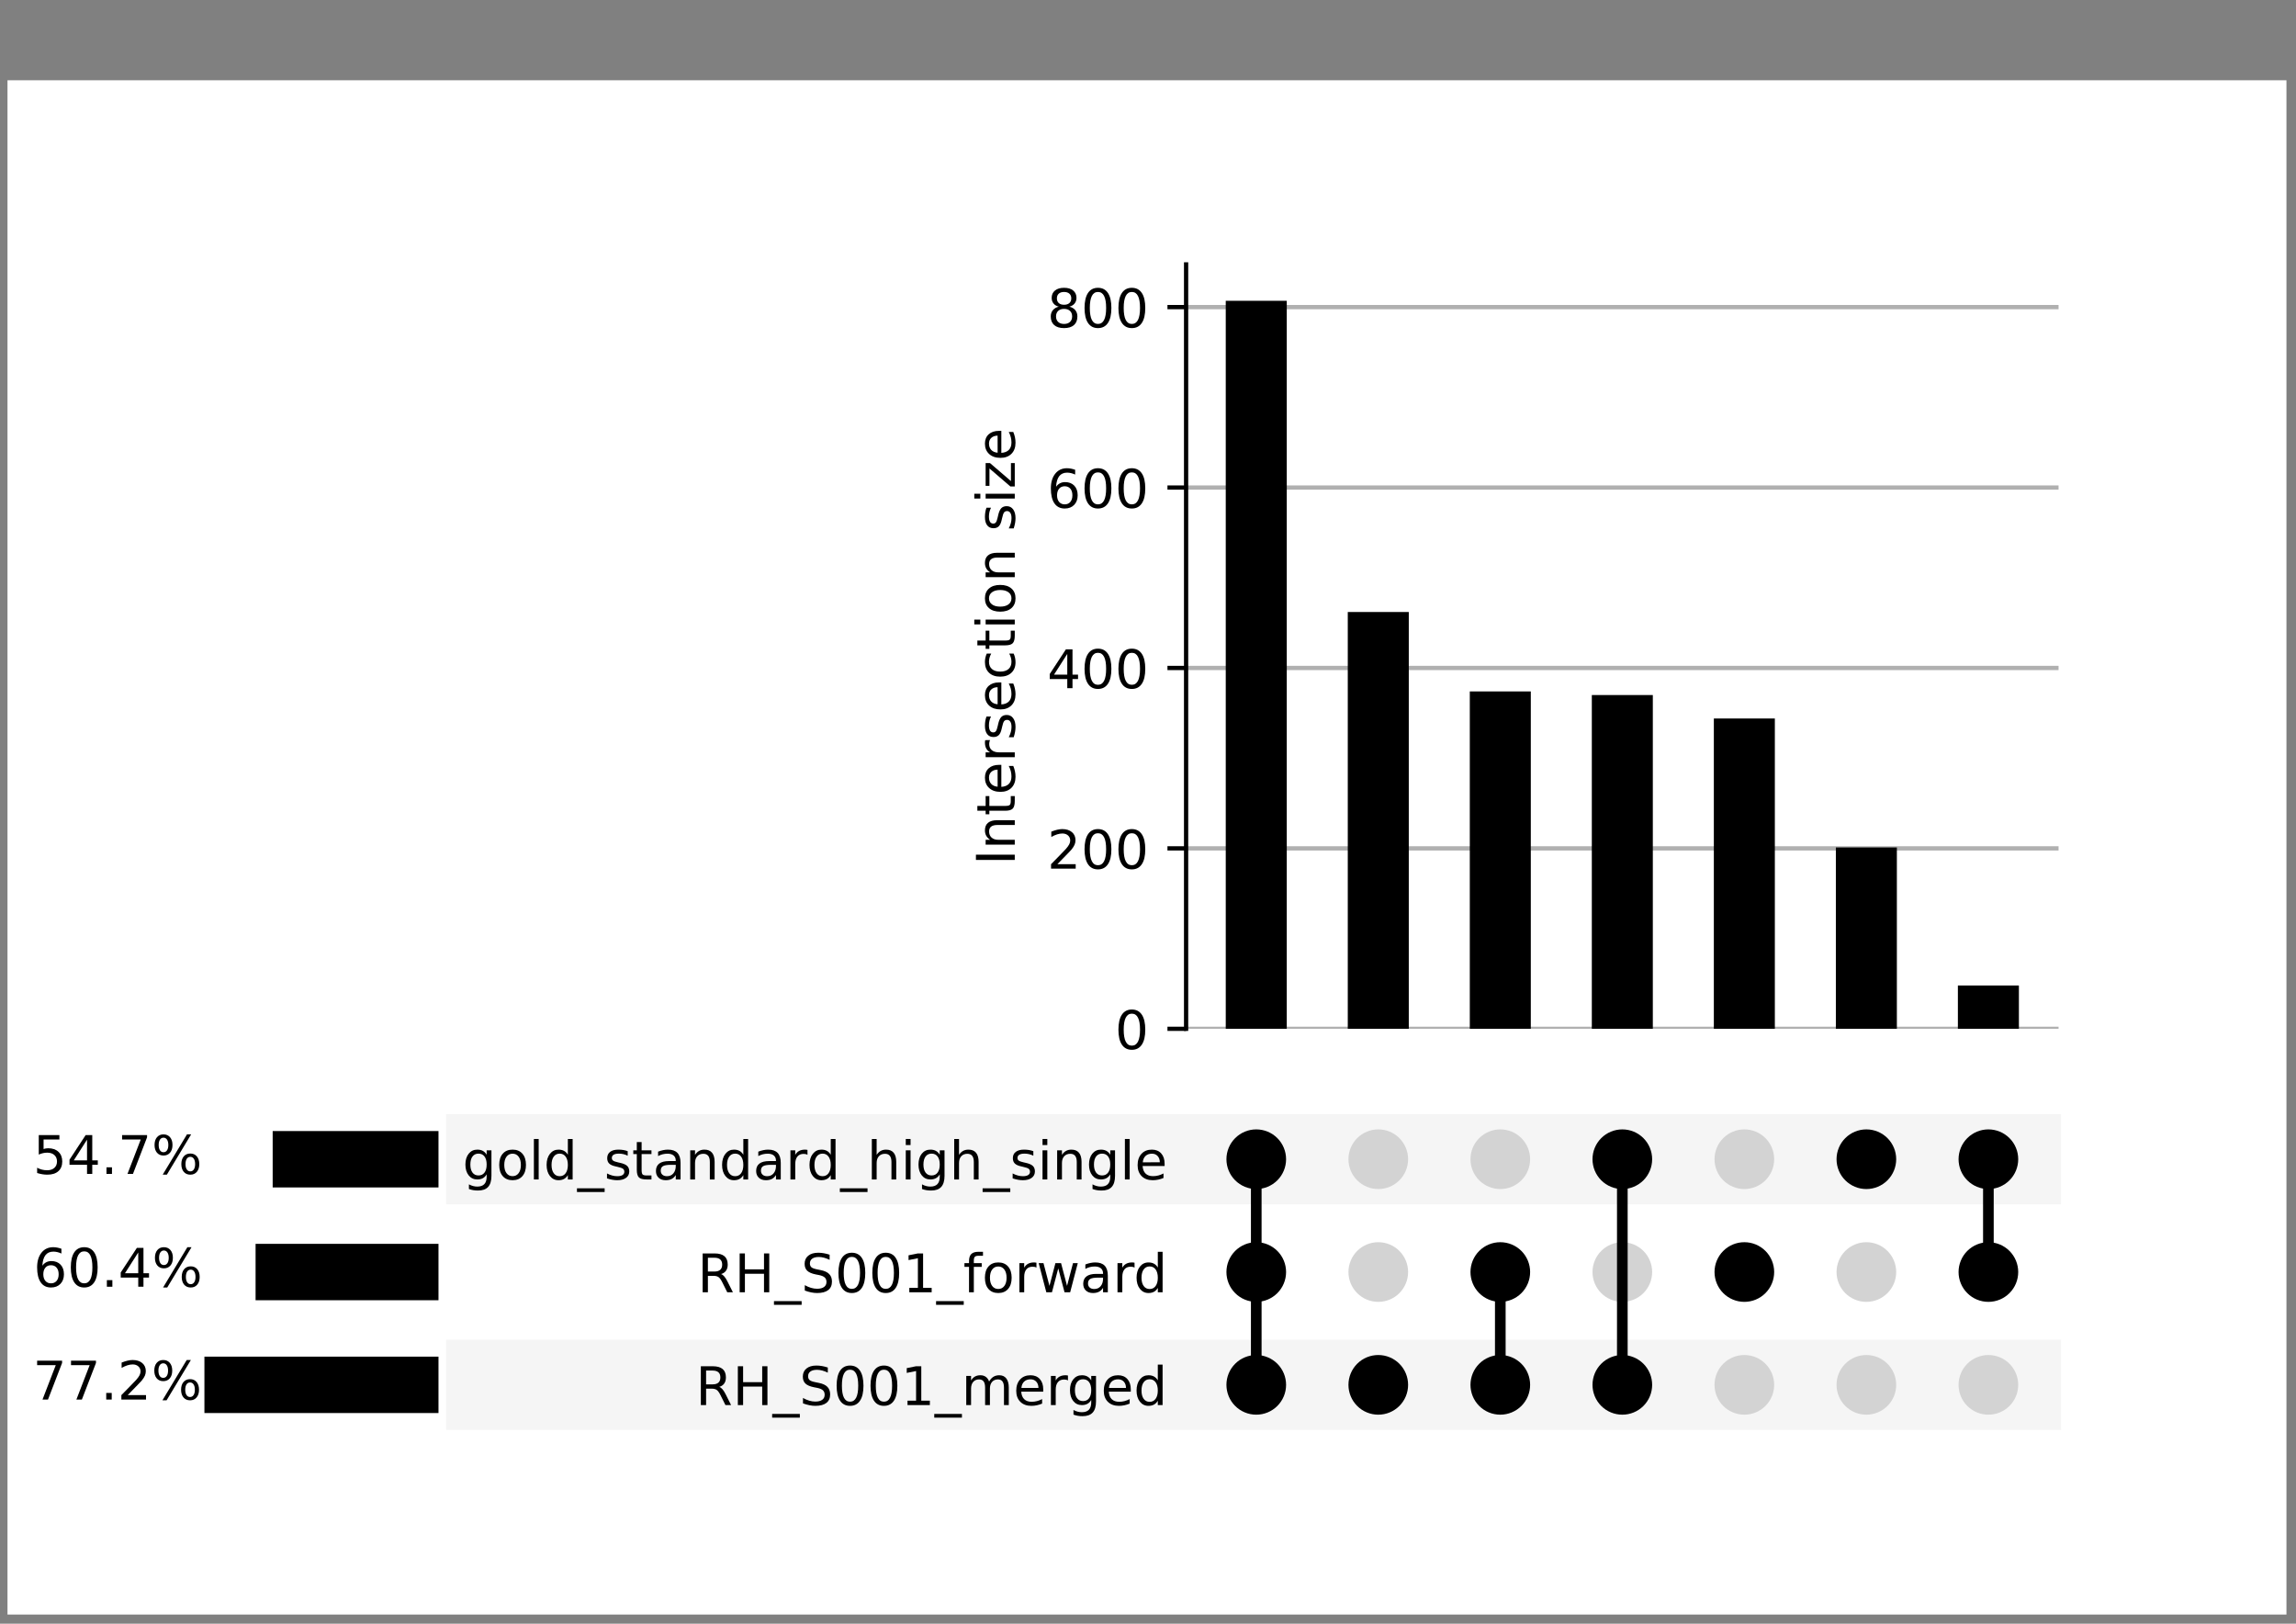 <?xml version="1.0" encoding="UTF-8" standalone="no"?>
<!-- Created with Inkscape (http://www.inkscape.org/) -->

<svg
   xmlns:dc="http://purl.org/dc/elements/1.1/"
   xmlns:cc="http://creativecommons.org/ns#"
   xmlns:rdf="http://www.w3.org/1999/02/22-rdf-syntax-ns#"
   xmlns:svg="http://www.w3.org/2000/svg"
   xmlns="http://www.w3.org/2000/svg"
   xmlns:xlink="http://www.w3.org/1999/xlink"
   xmlns:sodipodi="http://sodipodi.sourceforge.net/DTD/sodipodi-0.dtd"
   xmlns:inkscape="http://www.inkscape.org/namespaces/inkscape"
   width="297mm"
   height="210mm"
   viewBox="0 0 297 210"
   version="1.1"
   id="svg8"
   inkscape:version="0.92.3 (2405546, 2018-03-11)"
   sodipodi:docname="UpSet_pOTUs.svg">
  <rect x="0" y="0" width="297" height="210" fill="#808080" stroke="none"/>
  <defs
     id="defs2">
    <g
       id="g2274"
       class="clips">
      <clipPath
         class="plotclip"
         id="clip4186f5xyplot">
        <rect
           id="rect2262"
           height="350"
           width="411" />
      </clipPath>
      <clipPath
         id="clip4186f5x"
         class="axesclip">
        <rect
           id="rect2265"
           height="500"
           width="411"
           y="0"
           x="80" />
      </clipPath>
      <clipPath
         id="clip4186f5y"
         class="axesclip">
        <rect
           id="rect2268"
           height="350"
           width="700"
           y="60"
           x="0" />
      </clipPath>
      <clipPath
         id="clip4186f5xy"
         class="axesclip">
        <rect
           id="rect2271"
           height="350"
           width="411"
           y="60"
           x="80" />
      </clipPath>
    </g>
    <g
       id="g2276"
       class="gradients" />
    <g
       id="g2595"
       class="clips" />
    <clipPath
       id="legend4186f5">
      <rect
         id="rect2597"
         y="0"
         x="0"
         height="83"
         width="189" />
    </clipPath>
    <style
       id="style2915"
       type="text/css">*{stroke-linecap:butt;stroke-linejoin:round;}</style>
    <path
       id="C0_0_b666b33190"
       d="M 0 5.6  C 1.485 5.6 2.91 5.01 3.96 3.96  C 5.01 2.91 5.6 1.485 5.6 -0  C 5.6 -1.485 5.01 -2.91 3.96 -3.96  C 2.91 -5.01 1.485 -5.6 0 -5.6  C -1.485 -5.6 -2.91 -5.01 -3.96 -3.96  C -5.01 -2.91 -5.6 -1.485 -5.6 0  C -5.6 1.485 -5.01 2.91 -3.96 3.96  C -2.91 5.01 -1.485 5.6 0 5.6  z " />
    <path
       id="DejaVuSans-82"
       d="M 44.391 34.188  Q 47.562 33.109 50.562 29.594  Q 53.562 26.078 56.594 19.922  L 66.609 0  L 56 0  L 46.688 18.703  Q 43.062 26.031 39.672 28.422  Q 36.281 30.812 30.422 30.812  L 19.672 30.812  L 19.672 0  L 9.812 0  L 9.812 72.906  L 32.078 72.906  Q 44.578 72.906 50.734 67.672  Q 56.891 62.453 56.891 51.906  Q 56.891 45.016 53.688 40.469  Q 50.484 35.938 44.391 34.188  z M 19.672 64.797  L 19.672 38.922  L 32.078 38.922  Q 39.203 38.922 42.844 42.219  Q 46.484 45.516 46.484 51.906  Q 46.484 58.297 42.844 61.547  Q 39.203 64.797 32.078 64.797  z " />
    <path
       id="DejaVuSans-72"
       d="M 9.812 72.906  L 19.672 72.906  L 19.672 43.016  L 55.516 43.016  L 55.516 72.906  L 65.375 72.906  L 65.375 0  L 55.516 0  L 55.516 34.719  L 19.672 34.719  L 19.672 0  L 9.812 0  z " />
    <path
       id="DejaVuSans-95"
       d="M 50.984 -16.609  L 50.984 -23.578  L -0.984 -23.578  L -0.984 -16.609  z " />
    <path
       id="DejaVuSans-83"
       d="M 53.516 70.516  L 53.516 60.891  Q 47.906 63.578 42.922 64.891  Q 37.938 66.219 33.297 66.219  Q 25.25 66.219 20.875 63.094  Q 16.5 59.969 16.5 54.203  Q 16.5 49.359 19.406 46.891  Q 22.312 44.438 30.422 42.922  L 36.375 41.703  Q 47.406 39.594 52.656 34.297  Q 57.906 29 57.906 20.125  Q 57.906 9.516 50.797 4.047  Q 43.703 -1.422 29.984 -1.422  Q 24.812 -1.422 18.969 -0.25  Q 13.141 0.922 6.891 3.219  L 6.891 13.375  Q 12.891 10.016 18.656 8.297  Q 24.422 6.594 29.984 6.594  Q 38.422 6.594 43.016 9.906  Q 47.609 13.234 47.609 19.391  Q 47.609 24.75 44.312 27.781  Q 41.016 30.812 33.5 32.328  L 27.484 33.5  Q 16.453 35.688 11.516 40.375  Q 6.594 45.062 6.594 53.422  Q 6.594 63.094 13.406 68.656  Q 20.219 74.219 32.172 74.219  Q 37.312 74.219 42.625 73.281  Q 47.953 72.359 53.516 70.516  z " />
    <path
       id="DejaVuSans-48"
       d="M 31.781 66.406  Q 24.172 66.406 20.328 58.906  Q 16.5 51.422 16.5 36.375  Q 16.5 21.391 20.328 13.891  Q 24.172 6.391 31.781 6.391  Q 39.453 6.391 43.281 13.891  Q 47.125 21.391 47.125 36.375  Q 47.125 51.422 43.281 58.906  Q 39.453 66.406 31.781 66.406  z M 31.781 74.219  Q 44.047 74.219 50.516 64.516  Q 56.984 54.828 56.984 36.375  Q 56.984 17.969 50.516 8.266  Q 44.047 -1.422 31.781 -1.422  Q 19.531 -1.422 13.062 8.266  Q 6.594 17.969 6.594 36.375  Q 6.594 54.828 13.062 64.516  Q 19.531 74.219 31.781 74.219  z " />
    <path
       id="DejaVuSans-49"
       d="M 12.406 8.297  L 28.516 8.297  L 28.516 63.922  L 10.984 60.406  L 10.984 69.391  L 28.422 72.906  L 38.281 72.906  L 38.281 8.297  L 54.391 8.297  L 54.391 0  L 12.406 0  z " />
    <path
       id="DejaVuSans-109"
       d="M 52 44.188  Q 55.375 50.25 60.062 53.125  Q 64.75 56 71.094 56  Q 79.641 56 84.281 50.016  Q 88.922 44.047 88.922 33.016  L 88.922 0  L 79.891 0  L 79.891 32.719  Q 79.891 40.578 77.094 44.375  Q 74.312 48.188 68.609 48.188  Q 61.625 48.188 57.562 43.547  Q 53.516 38.922 53.516 30.906  L 53.516 0  L 44.484 0  L 44.484 32.719  Q 44.484 40.625 41.703 44.406  Q 38.922 48.188 33.109 48.188  Q 26.219 48.188 22.156 43.531  Q 18.109 38.875 18.109 30.906  L 18.109 0  L 9.078 0  L 9.078 54.688  L 18.109 54.688  L 18.109 46.188  Q 21.188 51.219 25.484 53.609  Q 29.781 56 35.688 56  Q 41.656 56 45.828 52.969  Q 50 49.953 52 44.188  z " />
    <path
       id="DejaVuSans-101"
       d="M 56.203 29.594  L 56.203 25.203  L 14.891 25.203  Q 15.484 15.922 20.484 11.062  Q 25.484 6.203 34.422 6.203  Q 39.594 6.203 44.453 7.469  Q 49.312 8.734 54.109 11.281  L 54.109 2.781  Q 49.266 0.734 44.188 -0.344  Q 39.109 -1.422 33.891 -1.422  Q 20.797 -1.422 13.156 6.188  Q 5.516 13.812 5.516 26.812  Q 5.516 40.234 12.766 48.109  Q 20.016 56 32.328 56  Q 43.359 56 49.781 48.891  Q 56.203 41.797 56.203 29.594  z M 47.219 32.234  Q 47.125 39.594 43.094 43.984  Q 39.062 48.391 32.422 48.391  Q 24.906 48.391 20.391 44.141  Q 15.875 39.891 15.188 32.172  z " />
    <path
       id="DejaVuSans-114"
       d="M 41.109 46.297  Q 39.594 47.172 37.812 47.578  Q 36.031 48 33.891 48  Q 26.266 48 22.188 43.047  Q 18.109 38.094 18.109 28.812  L 18.109 0  L 9.078 0  L 9.078 54.688  L 18.109 54.688  L 18.109 46.188  Q 20.953 51.172 25.484 53.578  Q 30.031 56 36.531 56  Q 37.453 56 38.578 55.875  Q 39.703 55.766 41.062 55.516  z " />
    <path
       id="DejaVuSans-103"
       d="M 45.406 27.984  Q 45.406 37.75 41.375 43.109  Q 37.359 48.484 30.078 48.484  Q 22.859 48.484 18.828 43.109  Q 14.797 37.75 14.797 27.984  Q 14.797 18.266 18.828 12.891  Q 22.859 7.516 30.078 7.516  Q 37.359 7.516 41.375 12.891  Q 45.406 18.266 45.406 27.984  z M 54.391 6.781  Q 54.391 -7.172 48.188 -13.984  Q 42 -20.797 29.203 -20.797  Q 24.469 -20.797 20.266 -20.094  Q 16.062 -19.391 12.109 -17.922  L 12.109 -9.188  Q 16.062 -11.328 19.922 -12.344  Q 23.781 -13.375 27.781 -13.375  Q 36.625 -13.375 41.016 -8.766  Q 45.406 -4.156 45.406 5.172  L 45.406 9.625  Q 42.625 4.781 38.281 2.391  Q 33.938 0 27.875 0  Q 17.828 0 11.672 7.656  Q 5.516 15.328 5.516 27.984  Q 5.516 40.672 11.672 48.328  Q 17.828 56 27.875 56  Q 33.938 56 38.281 53.609  Q 42.625 51.219 45.406 46.391  L 45.406 54.688  L 54.391 54.688  z " />
    <path
       id="DejaVuSans-100"
       d="M 45.406 46.391  L 45.406 75.984  L 54.391 75.984  L 54.391 0  L 45.406 0  L 45.406 8.203  Q 42.578 3.328 38.25 0.953  Q 33.938 -1.422 27.875 -1.422  Q 17.969 -1.422 11.734 6.484  Q 5.516 14.406 5.516 27.297  Q 5.516 40.188 11.734 48.094  Q 17.969 56 27.875 56  Q 33.938 56 38.25 53.625  Q 42.578 51.266 45.406 46.391  z M 14.797 27.297  Q 14.797 17.391 18.875 11.75  Q 22.953 6.109 30.078 6.109  Q 37.203 6.109 41.297 11.75  Q 45.406 17.391 45.406 27.297  Q 45.406 37.203 41.297 42.844  Q 37.203 48.484 30.078 48.484  Q 22.953 48.484 18.875 42.844  Q 14.797 37.203 14.797 27.297  z " />
    <path
       id="DejaVuSans-102"
       d="M 37.109 75.984  L 37.109 68.5  L 28.516 68.5  Q 23.688 68.5 21.797 66.547  Q 19.922 64.594 19.922 59.516  L 19.922 54.688  L 34.719 54.688  L 34.719 47.703  L 19.922 47.703  L 19.922 0  L 10.891 0  L 10.891 47.703  L 2.297 47.703  L 2.297 54.688  L 10.891 54.688  L 10.891 58.5  Q 10.891 67.625 15.141 71.797  Q 19.391 75.984 28.609 75.984  z " />
    <path
       id="DejaVuSans-111"
       d="M 30.609 48.391  Q 23.391 48.391 19.188 42.75  Q 14.984 37.109 14.984 27.297  Q 14.984 17.484 19.156 11.844  Q 23.344 6.203 30.609 6.203  Q 37.797 6.203 41.984 11.859  Q 46.188 17.531 46.188 27.297  Q 46.188 37.016 41.984 42.703  Q 37.797 48.391 30.609 48.391  z M 30.609 56  Q 42.328 56 49.016 48.375  Q 55.719 40.766 55.719 27.297  Q 55.719 13.875 49.016 6.219  Q 42.328 -1.422 30.609 -1.422  Q 18.844 -1.422 12.172 6.219  Q 5.516 13.875 5.516 27.297  Q 5.516 40.766 12.172 48.375  Q 18.844 56 30.609 56  z " />
    <path
       id="DejaVuSans-119"
       d="M 4.203 54.688  L 13.188 54.688  L 24.422 12.016  L 35.594 54.688  L 46.188 54.688  L 57.422 12.016  L 68.609 54.688  L 77.594 54.688  L 63.281 0  L 52.688 0  L 40.922 44.828  L 29.109 0  L 18.5 0  z " />
    <path
       id="DejaVuSans-97"
       d="M 34.281 27.484  Q 23.391 27.484 19.188 25  Q 14.984 22.516 14.984 16.5  Q 14.984 11.719 18.141 8.906  Q 21.297 6.109 26.703 6.109  Q 34.188 6.109 38.703 11.406  Q 43.219 16.703 43.219 25.484  L 43.219 27.484  z M 52.203 31.203  L 52.203 0  L 43.219 0  L 43.219 8.297  Q 40.141 3.328 35.547 0.953  Q 30.953 -1.422 24.312 -1.422  Q 15.922 -1.422 10.953 3.297  Q 6 8.016 6 15.922  Q 6 25.141 12.172 29.828  Q 18.359 34.516 30.609 34.516  L 43.219 34.516  L 43.219 35.406  Q 43.219 41.609 39.141 45  Q 35.062 48.391 27.688 48.391  Q 23 48.391 18.547 47.266  Q 14.109 46.141 10.016 43.891  L 10.016 52.203  Q 14.938 54.109 19.578 55.047  Q 24.219 56 28.609 56  Q 40.484 56 46.344 49.844  Q 52.203 43.703 52.203 31.203  z " />
    <path
       id="DejaVuSans-108"
       d="M 9.422 75.984  L 18.406 75.984  L 18.406 0  L 9.422 0  z " />
    <path
       id="DejaVuSans-115"
       d="M 44.281 53.078  L 44.281 44.578  Q 40.484 46.531 36.375 47.5  Q 32.281 48.484 27.875 48.484  Q 21.188 48.484 17.844 46.438  Q 14.5 44.391 14.5 40.281  Q 14.5 37.156 16.891 35.375  Q 19.281 33.594 26.516 31.984  L 29.594 31.297  Q 39.156 29.25 43.188 25.516  Q 47.219 21.781 47.219 15.094  Q 47.219 7.469 41.188 3.016  Q 35.156 -1.422 24.609 -1.422  Q 20.219 -1.422 15.453 -0.562  Q 10.688 0.297 5.422 2  L 5.422 11.281  Q 10.406 8.688 15.234 7.391  Q 20.062 6.109 24.812 6.109  Q 31.156 6.109 34.562 8.281  Q 37.984 10.453 37.984 14.406  Q 37.984 18.062 35.516 20.016  Q 33.062 21.969 24.703 23.781  L 21.578 24.516  Q 13.234 26.266 9.516 29.906  Q 5.812 33.547 5.812 39.891  Q 5.812 47.609 11.281 51.797  Q 16.75 56 26.812 56  Q 31.781 56 36.172 55.266  Q 40.578 54.547 44.281 53.078  z " />
    <path
       id="DejaVuSans-116"
       d="M 18.312 70.219  L 18.312 54.688  L 36.812 54.688  L 36.812 47.703  L 18.312 47.703  L 18.312 18.016  Q 18.312 11.328 20.141 9.422  Q 21.969 7.516 27.594 7.516  L 36.812 7.516  L 36.812 0  L 27.594 0  Q 17.188 0 13.234 3.875  Q 9.281 7.766 9.281 18.016  L 9.281 47.703  L 2.688 47.703  L 2.688 54.688  L 9.281 54.688  L 9.281 70.219  z " />
    <path
       id="DejaVuSans-110"
       d="M 54.891 33.016  L 54.891 0  L 45.906 0  L 45.906 32.719  Q 45.906 40.484 42.875 44.328  Q 39.844 48.188 33.797 48.188  Q 26.516 48.188 22.312 43.547  Q 18.109 38.922 18.109 30.906  L 18.109 0  L 9.078 0  L 9.078 54.688  L 18.109 54.688  L 18.109 46.188  Q 21.344 51.125 25.703 53.562  Q 30.078 56 35.797 56  Q 45.219 56 50.047 50.172  Q 54.891 44.344 54.891 33.016  z " />
    <path
       id="DejaVuSans-104"
       d="M 54.891 33.016  L 54.891 0  L 45.906 0  L 45.906 32.719  Q 45.906 40.484 42.875 44.328  Q 39.844 48.188 33.797 48.188  Q 26.516 48.188 22.312 43.547  Q 18.109 38.922 18.109 30.906  L 18.109 0  L 9.078 0  L 9.078 75.984  L 18.109 75.984  L 18.109 46.188  Q 21.344 51.125 25.703 53.562  Q 30.078 56 35.797 56  Q 45.219 56 50.047 50.172  Q 54.891 44.344 54.891 33.016  z " />
    <path
       id="DejaVuSans-105"
       d="M 9.422 54.688  L 18.406 54.688  L 18.406 0  L 9.422 0  z M 9.422 75.984  L 18.406 75.984  L 18.406 64.594  L 9.422 64.594  z " />
    <path
       style="stroke:#000000;stroke-width:0.8;"
       id="md14cc3e95b"
       d="M 0 0  L 0 3.5  " />
    <path
       id="DejaVuSans-50"
       d="M 19.188 8.297  L 53.609 8.297  L 53.609 0  L 7.328 0  L 7.328 8.297  Q 12.938 14.109 22.625 23.891  Q 32.328 33.688 34.812 36.531  Q 39.547 41.844 41.422 45.531  Q 43.312 49.219 43.312 52.781  Q 43.312 58.594 39.234 62.25  Q 35.156 65.922 28.609 65.922  Q 23.969 65.922 18.812 64.312  Q 13.672 62.703 7.812 59.422  L 7.812 69.391  Q 13.766 71.781 18.938 73  Q 24.125 74.219 28.422 74.219  Q 39.75 74.219 46.484 68.547  Q 53.219 62.891 53.219 53.422  Q 53.219 48.922 51.531 44.891  Q 49.859 40.875 45.406 35.406  Q 44.188 33.984 37.641 27.219  Q 31.109 20.453 19.188 8.297  z " />
    <path
       id="DejaVuSans-55"
       d="M 8.203 72.906  L 55.078 72.906  L 55.078 68.703  L 28.609 0  L 18.312 0  L 43.219 64.594  L 8.203 64.594  z " />
    <path
       id="DejaVuSans-46"
       d="M 10.688 12.406  L 21 12.406  L 21 0  L 10.688 0  z " />
    <path
       id="DejaVuSans-37"
       d="M 72.703 32.078  Q 68.453 32.078 66.031 28.469  Q 63.625 24.859 63.625 18.406  Q 63.625 12.062 66.031 8.422  Q 68.453 4.781 72.703 4.781  Q 76.859 4.781 79.266 8.422  Q 81.688 12.062 81.688 18.406  Q 81.688 24.812 79.266 28.438  Q 76.859 32.078 72.703 32.078  z M 72.703 38.281  Q 80.422 38.281 84.953 32.906  Q 89.5 27.547 89.5 18.406  Q 89.5 9.281 84.938 3.922  Q 80.375 -1.422 72.703 -1.422  Q 64.891 -1.422 60.344 3.922  Q 55.812 9.281 55.812 18.406  Q 55.812 27.594 60.375 32.938  Q 64.938 38.281 72.703 38.281  z M 22.312 68.016  Q 18.109 68.016 15.688 64.375  Q 13.281 60.75 13.281 54.391  Q 13.281 47.953 15.672 44.328  Q 18.062 40.719 22.312 40.719  Q 26.562 40.719 28.969 44.328  Q 31.391 47.953 31.391 54.391  Q 31.391 60.688 28.953 64.344  Q 26.516 68.016 22.312 68.016  z M 66.406 74.219  L 74.219 74.219  L 28.609 -1.422  L 20.797 -1.422  z M 22.312 74.219  Q 30.031 74.219 34.609 68.875  Q 39.203 63.531 39.203 54.391  Q 39.203 45.172 34.641 39.844  Q 30.078 34.516 22.312 34.516  Q 14.547 34.516 10.031 39.859  Q 5.516 45.219 5.516 54.391  Q 5.516 63.484 10.047 68.844  Q 14.594 74.219 22.312 74.219  z " />
    <path
       id="DejaVuSans-54"
       d="M 33.016 40.375  Q 26.375 40.375 22.484 35.828  Q 18.609 31.297 18.609 23.391  Q 18.609 15.531 22.484 10.953  Q 26.375 6.391 33.016 6.391  Q 39.656 6.391 43.531 10.953  Q 47.406 15.531 47.406 23.391  Q 47.406 31.297 43.531 35.828  Q 39.656 40.375 33.016 40.375  z M 52.594 71.297  L 52.594 62.312  Q 48.875 64.062 45.094 64.984  Q 41.312 65.922 37.594 65.922  Q 27.828 65.922 22.672 59.328  Q 17.531 52.734 16.797 39.406  Q 19.672 43.656 24.016 45.922  Q 28.375 48.188 33.594 48.188  Q 44.578 48.188 50.953 41.516  Q 57.328 34.859 57.328 23.391  Q 57.328 12.156 50.688 5.359  Q 44.047 -1.422 33.016 -1.422  Q 20.359 -1.422 13.672 8.266  Q 6.984 17.969 6.984 36.375  Q 6.984 53.656 15.188 63.938  Q 23.391 74.219 37.203 74.219  Q 40.922 74.219 44.703 73.484  Q 48.484 72.75 52.594 71.297  z " />
    <path
       id="DejaVuSans-52"
       d="M 37.797 64.312  L 12.891 25.391  L 37.797 25.391  z M 35.203 72.906  L 47.609 72.906  L 47.609 25.391  L 58.016 25.391  L 58.016 17.188  L 47.609 17.188  L 47.609 0  L 37.797 0  L 37.797 17.188  L 4.891 17.188  L 4.891 26.703  z " />
    <path
       id="DejaVuSans-53"
       d="M 10.797 72.906  L 49.516 72.906  L 49.516 64.594  L 19.828 64.594  L 19.828 46.734  Q 21.969 47.469 24.109 47.828  Q 26.266 48.188 28.422 48.188  Q 40.625 48.188 47.75 41.5  Q 54.891 34.812 54.891 23.391  Q 54.891 11.625 47.562 5.094  Q 40.234 -1.422 26.906 -1.422  Q 22.312 -1.422 17.547 -0.641  Q 12.797 0.141 7.719 1.703  L 7.719 11.625  Q 12.109 9.234 16.797 8.062  Q 21.484 6.891 26.703 6.891  Q 35.156 6.891 40.078 11.328  Q 45.016 15.766 45.016 23.391  Q 45.016 31 40.078 35.438  Q 35.156 39.891 26.703 39.891  Q 22.75 39.891 18.812 39.016  Q 14.891 38.141 10.797 36.281  z " />
    <path
       style="stroke:#000000;stroke-width:0.8;"
       id="me9d7ebc948"
       d="M 0 0  L -3.5 0  " />
    <path
       id="DejaVuSans-56"
       d="M 31.781 34.625  Q 24.75 34.625 20.719 30.859  Q 16.703 27.094 16.703 20.516  Q 16.703 13.922 20.719 10.156  Q 24.75 6.391 31.781 6.391  Q 38.812 6.391 42.859 10.172  Q 46.922 13.969 46.922 20.516  Q 46.922 27.094 42.891 30.859  Q 38.875 34.625 31.781 34.625  z M 21.922 38.812  Q 15.578 40.375 12.031 44.719  Q 8.5 49.078 8.5 55.328  Q 8.5 64.062 14.719 69.141  Q 20.953 74.219 31.781 74.219  Q 42.672 74.219 48.875 69.141  Q 55.078 64.062 55.078 55.328  Q 55.078 49.078 51.531 44.719  Q 48 40.375 41.703 38.812  Q 48.828 37.156 52.797 32.312  Q 56.781 27.484 56.781 20.516  Q 56.781 9.906 50.312 4.234  Q 43.844 -1.422 31.781 -1.422  Q 19.734 -1.422 13.25 4.234  Q 6.781 9.906 6.781 20.516  Q 6.781 27.484 10.781 32.312  Q 14.797 37.156 21.922 38.812  z M 18.312 54.391  Q 18.312 48.734 21.844 45.562  Q 25.391 42.391 31.781 42.391  Q 38.141 42.391 41.719 45.562  Q 45.312 48.734 45.312 54.391  Q 45.312 60.062 41.719 63.234  Q 38.141 66.406 31.781 66.406  Q 25.391 66.406 21.844 63.234  Q 18.312 60.062 18.312 54.391  z " />
    <path
       id="DejaVuSans-73"
       d="M 9.812 72.906  L 19.672 72.906  L 19.672 0  L 9.812 0  z " />
    <path
       id="DejaVuSans-99"
       d="M 48.781 52.594  L 48.781 44.188  Q 44.969 46.297 41.141 47.344  Q 37.312 48.391 33.406 48.391  Q 24.656 48.391 19.812 42.844  Q 14.984 37.312 14.984 27.297  Q 14.984 17.281 19.812 11.734  Q 24.656 6.203 33.406 6.203  Q 37.312 6.203 41.141 7.25  Q 44.969 8.297 48.781 10.406  L 48.781 2.094  Q 45.016 0.344 40.984 -0.531  Q 36.969 -1.422 32.422 -1.422  Q 20.062 -1.422 12.781 6.344  Q 5.516 14.109 5.516 27.297  Q 5.516 40.672 12.859 48.328  Q 20.219 56 33.016 56  Q 37.156 56 41.109 55.141  Q 45.062 54.297 48.781 52.594  z " />
    <path
       id="DejaVuSans-32" />
    <path
       id="DejaVuSans-122"
       d="M 5.516 54.688  L 48.188 54.688  L 48.188 46.484  L 14.406 7.172  L 48.188 7.172  L 48.188 0  L 4.297 0  L 4.297 8.203  L 38.094 47.516  L 5.516 47.516  z " />
    <path
       id="DejaVuSans-51"
       d="M 40.578 39.312  Q 47.656 37.797 51.625 33  Q 55.609 28.219 55.609 21.188  Q 55.609 10.406 48.188 4.484  Q 40.766 -1.422 27.094 -1.422  Q 22.516 -1.422 17.656 -0.516  Q 12.797 0.391 7.625 2.203  L 7.625 11.719  Q 11.719 9.328 16.594 8.109  Q 21.484 6.891 26.812 6.891  Q 36.078 6.891 40.938 10.547  Q 45.797 14.203 45.797 21.188  Q 45.797 27.641 41.281 31.266  Q 36.766 34.906 28.719 34.906  L 20.219 34.906  L 20.219 43.016  L 29.109 43.016  Q 36.375 43.016 40.234 45.922  Q 44.094 48.828 44.094 54.297  Q 44.094 59.906 40.109 62.906  Q 36.141 65.922 28.719 65.922  Q 24.656 65.922 20.016 65.031  Q 15.375 64.156 9.812 62.312  L 9.812 71.094  Q 15.438 72.656 20.344 73.438  Q 25.25 74.219 29.594 74.219  Q 40.828 74.219 47.359 69.109  Q 53.906 64.016 53.906 55.328  Q 53.906 49.266 50.438 45.094  Q 46.969 40.922 40.578 39.312  z " />
    <clipPath
       id="pba75745b4e">
      <rect
         id="rect3549"
         y="191.096"
         x="53.483"
         width="331.591"
         height="65.224" />
    </clipPath>
    <clipPath
       id="p8e22c42d5d">
      <rect
         id="rect3552"
         y="191.096"
         x="221.276"
         width="163.798"
         height="65.224" />
    </clipPath>
    <clipPath
       id="pd3efabf30b">
      <rect
         id="rect3555"
         y="191.096"
         x="53.483"
         width="43.946"
         height="65.224" />
    </clipPath>
    <clipPath
       id="p2d76d1aafb">
      <rect
         id="rect3558"
         y="34.56"
         x="221.276"
         width="163.798"
         height="143.492" />
    </clipPath>
  </defs>
  <sodipodi:namedview
     id="base"
     pagecolor="#ffffff"
     bordercolor="#666666"
     borderopacity="1.0"
     inkscape:pageopacity="0.0"
     inkscape:pageshadow="2"
     inkscape:zoom="0.98994949"
     inkscape:cx="574.18016"
     inkscape:cy="243.56806"
     inkscape:document-units="mm"
     inkscape:current-layer="layer1"
     showgrid="false"
     inkscape:window-width="3840"
     inkscape:window-height="2105"
     inkscape:window-x="3840"
     inkscape:window-y="27"
     inkscape:window-maximized="1" />
  <g
     inkscape:label="Layer 1"
     inkscape:groupmode="layer"
     id="layer1"
     transform="translate(0,-87)">
    <g
       style="stroke-linecap:butt;stroke-linejoin:round"
       id="patch_1"
       transform="matrix(0.689,0,0,0.689,0.969,97.382)">
      <path
         inkscape:connector-curvature="0"
         d="M 0,288 H 427.86 V 0 H 0 Z"
         style="fill:#ffffff;stroke-linecap:butt;stroke-linejoin:round"
         id="path2919" />
    </g>
    <g
       style="stroke-linecap:butt;stroke-linejoin:round"
       id="axes_1"
       transform="matrix(0.63,0,0,0.689,24.02,97.382)">
      <g
         style="stroke-linecap:butt;stroke-linejoin:round"
         id="patch_2">
        <path
           inkscape:connector-curvature="0"
           clip-path="url(#pba75745b4e)"
           d="M 53.483,253.355 H 385.074 V 236.414 H 53.483 Z"
           style="fill:#f5f5f5;stroke-linecap:butt;stroke-linejoin:round"
           id="path2922" />
      </g>
      <g
         style="stroke-linecap:butt;stroke-linejoin:round"
         id="patch_3">
        <path
           inkscape:connector-curvature="0"
           clip-path="url(#pba75745b4e)"
           d="M 53.483,211.002 H 385.074 V 194.061 H 53.483 Z"
           style="fill:#f5f5f5;stroke-linecap:butt;stroke-linejoin:round"
           id="path2925" />
      </g>
      <g
         style="stroke-linecap:butt;stroke-linejoin:round"
         id="matplotlib.axis_1" />
      <g
         style="stroke-linecap:butt;stroke-linejoin:round"
         id="matplotlib.axis_2">
        <g
           style="stroke-linecap:butt;stroke-linejoin:round"
           id="ytick_1" />
        <g
           style="stroke-linecap:butt;stroke-linejoin:round"
           id="ytick_2" />
        <g
           style="stroke-linecap:butt;stroke-linejoin:round"
           id="ytick_3" />
      </g>
    </g>
    <g
       style="stroke-linecap:butt;stroke-linejoin:round"
       id="axes_2"
       transform="matrix(0.689,0,0,0.689,0.969,97.382)">
      <g
         style="stroke-linecap:butt;stroke-linejoin:round"
         id="PathCollection_1">
        <defs
           id="defs2935">
          <path
             style="stroke-linecap:butt;stroke-linejoin:round"
             inkscape:connector-curvature="0"
             d="M 0,5.6 C 1.485,5.6 2.91,5.01 3.96,3.96 5.01,2.91 5.6,1.485 5.6,0 5.6,-1.485 5.01,-2.91 3.96,-3.96 2.91,-5.01 1.485,-5.6 0,-5.6 c -1.485,0 -2.91,0.59 -3.96,1.64 C -5.01,-2.91 -5.6,-1.485 -5.6,0 c 0,1.485 0.59,2.91 1.64,3.96 C -2.91,5.01 -1.485,5.6 0,5.6 Z"
             id="path3625" />
        </defs>
        <g
           style="stroke-linecap:butt;stroke-linejoin:round"
           clip-path="url(#p8e22c42d5d)"
           id="g2939">
          <use
             height="100%"
             width="100%"
             style="stroke-linecap:butt;stroke-linejoin:round"
             x="234.448"
             xlink:href="#C0_0_b666b33190"
             y="244.885"
             id="use2937" />
        </g>
        <g
           style="stroke-linecap:butt;stroke-linejoin:round"
           clip-path="url(#p8e22c42d5d)"
           id="g2943">
          <use
             height="100%"
             width="100%"
             style="stroke-linecap:butt;stroke-linejoin:round"
             x="234.448"
             xlink:href="#C0_0_b666b33190"
             y="223.708"
             id="use2941" />
        </g>
        <g
           style="stroke-linecap:butt;stroke-linejoin:round"
           clip-path="url(#p8e22c42d5d)"
           id="g2947">
          <use
             height="100%"
             width="100%"
             style="stroke-linecap:butt;stroke-linejoin:round"
             x="234.448"
             xlink:href="#C0_0_b666b33190"
             y="202.532"
             id="use2945" />
        </g>
        <g
           style="stroke-linecap:butt;stroke-linejoin:round"
           clip-path="url(#p8e22c42d5d)"
           id="g2951">
          <use
             height="100%"
             width="100%"
             style="stroke-linecap:butt;stroke-linejoin:round"
             x="257.357"
             xlink:href="#C0_0_b666b33190"
             y="244.885"
             id="use2949" />
        </g>
        <g
           style="stroke-linecap:butt;stroke-linejoin:round"
           clip-path="url(#p8e22c42d5d)"
           id="g2955">
          <use
             height="100%"
             width="100%"
             style="fill:#d3d3d3;stroke-linecap:butt;stroke-linejoin:round"
             x="257.357"
             xlink:href="#C0_0_b666b33190"
             y="223.708"
             id="use2953" />
        </g>
        <g
           style="stroke-linecap:butt;stroke-linejoin:round"
           clip-path="url(#p8e22c42d5d)"
           id="g2959">
          <use
             height="100%"
             width="100%"
             style="fill:#d3d3d3;stroke-linecap:butt;stroke-linejoin:round"
             x="257.357"
             xlink:href="#C0_0_b666b33190"
             y="202.532"
             id="use2957" />
        </g>
        <g
           style="stroke-linecap:butt;stroke-linejoin:round"
           clip-path="url(#p8e22c42d5d)"
           id="g2963">
          <use
             height="100%"
             width="100%"
             style="stroke-linecap:butt;stroke-linejoin:round"
             x="280.266"
             xlink:href="#C0_0_b666b33190"
             y="244.885"
             id="use2961" />
        </g>
        <g
           style="stroke-linecap:butt;stroke-linejoin:round"
           clip-path="url(#p8e22c42d5d)"
           id="g2967">
          <use
             height="100%"
             width="100%"
             style="stroke-linecap:butt;stroke-linejoin:round"
             x="280.266"
             xlink:href="#C0_0_b666b33190"
             y="223.708"
             id="use2965" />
        </g>
        <g
           style="stroke-linecap:butt;stroke-linejoin:round"
           clip-path="url(#p8e22c42d5d)"
           id="g2971">
          <use
             height="100%"
             width="100%"
             style="fill:#d3d3d3;stroke-linecap:butt;stroke-linejoin:round"
             x="280.266"
             xlink:href="#C0_0_b666b33190"
             y="202.532"
             id="use2969" />
        </g>
        <g
           style="stroke-linecap:butt;stroke-linejoin:round"
           clip-path="url(#p8e22c42d5d)"
           id="g2975">
          <use
             height="100%"
             width="100%"
             style="stroke-linecap:butt;stroke-linejoin:round"
             x="303.175"
             xlink:href="#C0_0_b666b33190"
             y="244.885"
             id="use2973" />
        </g>
        <g
           style="stroke-linecap:butt;stroke-linejoin:round"
           clip-path="url(#p8e22c42d5d)"
           id="g2979">
          <use
             height="100%"
             width="100%"
             style="fill:#d3d3d3;stroke-linecap:butt;stroke-linejoin:round"
             x="303.175"
             xlink:href="#C0_0_b666b33190"
             y="223.708"
             id="use2977" />
        </g>
        <g
           style="stroke-linecap:butt;stroke-linejoin:round"
           clip-path="url(#p8e22c42d5d)"
           id="g2983">
          <use
             height="100%"
             width="100%"
             style="stroke-linecap:butt;stroke-linejoin:round"
             x="303.175"
             xlink:href="#C0_0_b666b33190"
             y="202.532"
             id="use2981" />
        </g>
        <g
           style="stroke-linecap:butt;stroke-linejoin:round"
           clip-path="url(#p8e22c42d5d)"
           id="g2987">
          <use
             height="100%"
             width="100%"
             style="fill:#d3d3d3;stroke-linecap:butt;stroke-linejoin:round"
             x="326.084"
             xlink:href="#C0_0_b666b33190"
             y="244.885"
             id="use2985" />
        </g>
        <g
           style="stroke-linecap:butt;stroke-linejoin:round"
           clip-path="url(#p8e22c42d5d)"
           id="g2991">
          <use
             height="100%"
             width="100%"
             style="stroke-linecap:butt;stroke-linejoin:round"
             x="326.084"
             xlink:href="#C0_0_b666b33190"
             y="223.708"
             id="use2989" />
        </g>
        <g
           style="stroke-linecap:butt;stroke-linejoin:round"
           clip-path="url(#p8e22c42d5d)"
           id="g2995">
          <use
             height="100%"
             width="100%"
             style="fill:#d3d3d3;stroke-linecap:butt;stroke-linejoin:round"
             x="326.084"
             xlink:href="#C0_0_b666b33190"
             y="202.532"
             id="use2993" />
        </g>
        <g
           style="stroke-linecap:butt;stroke-linejoin:round"
           clip-path="url(#p8e22c42d5d)"
           id="g2999">
          <use
             height="100%"
             width="100%"
             style="fill:#d3d3d3;stroke-linecap:butt;stroke-linejoin:round"
             x="348.993"
             xlink:href="#C0_0_b666b33190"
             y="244.885"
             id="use2997" />
        </g>
        <g
           style="stroke-linecap:butt;stroke-linejoin:round"
           clip-path="url(#p8e22c42d5d)"
           id="g3003">
          <use
             height="100%"
             width="100%"
             style="fill:#d3d3d3;stroke-linecap:butt;stroke-linejoin:round"
             x="348.993"
             xlink:href="#C0_0_b666b33190"
             y="223.708"
             id="use3001" />
        </g>
        <g
           style="stroke-linecap:butt;stroke-linejoin:round"
           clip-path="url(#p8e22c42d5d)"
           id="g3007">
          <use
             height="100%"
             width="100%"
             style="stroke-linecap:butt;stroke-linejoin:round"
             x="348.993"
             xlink:href="#C0_0_b666b33190"
             y="202.532"
             id="use3005" />
        </g>
        <g
           style="stroke-linecap:butt;stroke-linejoin:round"
           clip-path="url(#p8e22c42d5d)"
           id="g3011">
          <use
             height="100%"
             width="100%"
             style="fill:#d3d3d3;stroke-linecap:butt;stroke-linejoin:round"
             x="371.901"
             xlink:href="#C0_0_b666b33190"
             y="244.885"
             id="use3009" />
        </g>
        <g
           style="stroke-linecap:butt;stroke-linejoin:round"
           clip-path="url(#p8e22c42d5d)"
           id="g3015">
          <use
             height="100%"
             width="100%"
             style="stroke-linecap:butt;stroke-linejoin:round"
             x="371.901"
             xlink:href="#C0_0_b666b33190"
             y="223.708"
             id="use3013" />
        </g>
        <g
           style="stroke-linecap:butt;stroke-linejoin:round"
           clip-path="url(#p8e22c42d5d)"
           id="g3019">
          <use
             height="100%"
             width="100%"
             style="stroke-linecap:butt;stroke-linejoin:round"
             x="371.901"
             xlink:href="#C0_0_b666b33190"
             y="202.532"
             id="use3017" />
        </g>
      </g>
      <g
         style="stroke-linecap:butt;stroke-linejoin:round"
         id="matplotlib.axis_3">
        <g
           style="stroke-linecap:butt;stroke-linejoin:round"
           id="ytick_4">
          <g
             style="stroke-linecap:butt;stroke-linejoin:round"
             id="line2d_1" />
          <g
             style="stroke-linecap:butt;stroke-linejoin:round"
             id="text_1">
            <!-- RH_S001_merged -->
            <g
               style="stroke-linecap:butt;stroke-linejoin:round"
               transform="matrix(0.1,0,0,-0.1,129.191,248.684)"
               id="g3064">
              <defs
                 id="defs3034">
                <path
                   style="stroke-linecap:butt;stroke-linejoin:round"
                   inkscape:connector-curvature="0"
                   d="m 44.391,34.188 q 3.172,-1.078 6.172,-4.594 3,-3.516 6.031,-9.672 L 66.609,0 H 56 l -9.312,18.703 q -3.625,7.328 -7.016,9.719 -3.391,2.391 -9.25,2.391 h -10.75 V 0 H 9.812 v 72.906 h 22.266 q 12.5,0 18.656,-5.234 6.156,-5.219 6.156,-15.766 0,-6.891 -3.203,-11.438 -3.203,-4.531 -9.297,-6.281 z m -24.719,30.609 v -25.875 h 12.406 q 7.125,0 10.766,3.297 3.641,3.297 3.641,9.688 0,6.391 -3.641,9.641 -3.641,3.25 -10.766,3.25 z"
                   id="path3672" />
                <path
                   style="stroke-linecap:butt;stroke-linejoin:round"
                   inkscape:connector-curvature="0"
                   d="m 9.812,72.906 h 9.859 V 43.016 h 35.844 V 72.906 H 65.375 V 0 H 55.516 V 34.719 H 19.672 V 0 H 9.812 Z"
                   id="path3674" />
                <path
                   style="stroke-linecap:butt;stroke-linejoin:round"
                   inkscape:connector-curvature="0"
                   d="m 50.984,-16.609 v -6.969 h -51.969 v 6.969 z"
                   id="path3676" />
                <path
                   style="stroke-linecap:butt;stroke-linejoin:round"
                   inkscape:connector-curvature="0"
                   d="m 53.516,70.516 v -9.625 q -5.609,2.688 -10.594,4 -4.984,1.328 -9.625,1.328 -8.047,0 -12.422,-3.125 -4.375,-3.125 -4.375,-8.891 0,-4.844 2.906,-7.312 2.906,-2.453 11.016,-3.969 L 36.375,41.703 Q 47.406,39.594 52.656,34.297 57.906,29 57.906,20.125 q 0,-10.609 -7.109,-16.078 -7.094,-5.469 -20.812,-5.469 -5.172,0 -11.016,1.172 Q 13.141,0.922 6.891,3.219 V 13.375 q 6,-3.359 11.766,-5.078 5.766,-1.703 11.328,-1.703 8.438,0 13.031,3.312 4.594,3.328 4.594,9.484 0,5.359 -3.297,8.391 Q 41.016,30.812 33.5,32.328 L 27.484,33.5 q -11.031,2.188 -15.969,6.875 -4.922,4.688 -4.922,13.047 0,9.672 6.812,15.234 6.812,5.562 18.766,5.562 5.141,0 10.453,-0.938 5.328,-0.922 10.891,-2.766 z"
                   id="path3678" />
                <path
                   style="stroke-linecap:butt;stroke-linejoin:round"
                   inkscape:connector-curvature="0"
                   d="m 31.781,66.406 q -7.609,0 -11.453,-7.5 Q 16.5,51.422 16.5,36.375 q 0,-14.984 3.828,-22.484 3.844,-7.5 11.453,-7.5 7.672,0 11.5,7.5 3.844,7.5 3.844,22.484 0,15.047 -3.844,22.531 -3.828,7.5 -11.5,7.5 z m 0,7.812 q 12.266,0 18.734,-9.703 6.469,-9.688 6.469,-28.141 0,-18.406 -6.469,-28.109 -6.469,-9.688 -18.734,-9.688 -12.25,0 -18.719,9.688 Q 6.594,17.969 6.594,36.375 q 0,18.453 6.469,28.141 6.469,9.703 18.719,9.703 z"
                   id="path3680" />
                <path
                   style="stroke-linecap:butt;stroke-linejoin:round"
                   inkscape:connector-curvature="0"
                   d="m 12.406,8.297 h 16.109 v 55.625 L 10.984,60.406 v 8.984 l 17.438,3.516 H 38.281 V 8.297 H 54.391 V 0 H 12.406 Z"
                   id="path3682" />
                <path
                   style="stroke-linecap:butt;stroke-linejoin:round"
                   inkscape:connector-curvature="0"
                   d="M 52,44.188 Q 55.375,50.25 60.062,53.125 64.75,56 71.094,56 q 8.547,0 13.188,-5.984 4.641,-5.969 4.641,-17 V 0 h -9.031 v 32.719 q 0,7.859 -2.797,11.656 -2.781,3.812 -8.484,3.812 -6.984,0 -11.047,-4.641 -4.047,-4.625 -4.047,-12.641 V 0 h -9.031 v 32.719 q 0,7.906 -2.781,11.688 -2.781,3.781 -8.594,3.781 -6.891,0 -10.953,-4.656 -4.047,-4.656 -4.047,-12.625 V 0 h -9.031 v 54.688 h 9.031 v -8.5 q 3.078,5.031 7.375,7.422 Q 29.781,56 35.688,56 41.656,56 45.828,52.969 50,49.953 52,44.188 Z"
                   id="path3684" />
                <path
                   style="stroke-linecap:butt;stroke-linejoin:round"
                   inkscape:connector-curvature="0"
                   d="m 56.203,29.594 v -4.391 h -41.312 q 0.594,-9.281 5.594,-14.141 5,-4.859 13.938,-4.859 5.172,0 10.031,1.266 4.859,1.266 9.656,3.812 v -8.5 q -4.844,-2.047 -9.922,-3.125 -5.078,-1.078 -10.297,-1.078 -13.094,0 -20.734,7.609 -7.641,7.625 -7.641,20.625 0,13.422 7.25,21.297 Q 20.016,56 32.328,56 q 11.031,0 17.453,-7.109 6.422,-7.094 6.422,-19.297 z m -8.984,2.641 q -0.094,7.359 -4.125,11.75 -4.031,4.406 -10.672,4.406 -7.516,0 -12.031,-4.25 -4.516,-4.25 -5.203,-11.969 z"
                   id="path3686" />
                <path
                   style="stroke-linecap:butt;stroke-linejoin:round"
                   inkscape:connector-curvature="0"
                   d="m 41.109,46.297 q -1.516,0.875 -3.297,1.281 Q 36.031,48 33.891,48 26.266,48 22.188,43.047 18.109,38.094 18.109,28.812 V 0 h -9.031 v 54.688 h 9.031 v -8.5 q 2.844,4.984 7.375,7.391 Q 30.031,56 36.531,56 q 0.922,0 2.047,-0.125 1.125,-0.109 2.484,-0.359 z"
                   id="path3688" />
                <path
                   style="stroke-linecap:butt;stroke-linejoin:round"
                   inkscape:connector-curvature="0"
                   d="m 45.406,27.984 q 0,9.766 -4.031,15.125 -4.016,5.375 -11.297,5.375 -7.219,0 -11.25,-5.375 -4.031,-5.359 -4.031,-15.125 0,-9.719 4.031,-15.094 4.031,-5.375 11.25,-5.375 7.281,0 11.297,5.375 4.031,5.375 4.031,15.094 z M 54.391,6.781 q 0,-13.953 -6.203,-20.766 -6.188,-6.812 -18.984,-6.812 -4.734,0 -8.938,0.703 -4.203,0.703 -8.156,2.172 V -9.188 q 3.953,-2.141 7.812,-3.156 3.859,-1.031 7.859,-1.031 8.844,0 13.234,4.609 4.391,4.609 4.391,13.938 V 9.625 Q 42.625,4.781 38.281,2.391 33.938,0 27.875,0 17.828,0 11.672,7.656 q -6.156,7.672 -6.156,20.328 0,12.688 6.156,20.344 Q 17.828,56 27.875,56 q 6.062,0 10.406,-2.391 4.344,-2.391 7.125,-7.219 V 54.688 h 8.984 z"
                   id="path3690" />
                <path
                   style="stroke-linecap:butt;stroke-linejoin:round"
                   inkscape:connector-curvature="0"
                   d="m 45.406,46.391 v 29.594 h 8.984 V 0 H 45.406 v 8.203 q -2.828,-4.875 -7.156,-7.25 -4.312,-2.375 -10.375,-2.375 -9.906,0 -16.141,7.906 -6.219,7.922 -6.219,20.812 0,12.891 6.219,20.797 Q 17.969,56 27.875,56 q 6.062,0 10.375,-2.375 4.328,-2.359 7.156,-7.234 z M 14.797,27.297 q 0,-9.906 4.078,-15.547 4.078,-5.641 11.203,-5.641 7.125,0 11.219,5.641 4.109,5.641 4.109,15.547 0,9.906 -4.109,15.547 -4.094,5.641 -11.219,5.641 -7.125,0 -11.203,-5.641 -4.078,-5.641 -4.078,-15.547 z"
                   id="path3692" />
              </defs>
              <use
                 height="100%"
                 width="100%"
                 y="0"
                 x="0"
                 style="stroke-linecap:butt;stroke-linejoin:round"
                 xlink:href="#DejaVuSans-82"
                 id="use3036" />
              <use
                 height="100%"
                 width="100%"
                 y="0"
                 style="stroke-linecap:butt;stroke-linejoin:round"
                 x="69.482"
                 xlink:href="#DejaVuSans-72"
                 id="use3038" />
              <use
                 height="100%"
                 width="100%"
                 y="0"
                 style="stroke-linecap:butt;stroke-linejoin:round"
                 x="144.678"
                 xlink:href="#DejaVuSans-95"
                 id="use3040" />
              <use
                 height="100%"
                 width="100%"
                 y="0"
                 style="stroke-linecap:butt;stroke-linejoin:round"
                 x="194.678"
                 xlink:href="#DejaVuSans-83"
                 id="use3042" />
              <use
                 height="100%"
                 width="100%"
                 y="0"
                 style="stroke-linecap:butt;stroke-linejoin:round"
                 x="258.154"
                 xlink:href="#DejaVuSans-48"
                 id="use3044" />
              <use
                 height="100%"
                 width="100%"
                 y="0"
                 style="stroke-linecap:butt;stroke-linejoin:round"
                 x="321.777"
                 xlink:href="#DejaVuSans-48"
                 id="use3046" />
              <use
                 height="100%"
                 width="100%"
                 y="0"
                 style="stroke-linecap:butt;stroke-linejoin:round"
                 x="385.4"
                 xlink:href="#DejaVuSans-49"
                 id="use3048" />
              <use
                 height="100%"
                 width="100%"
                 y="0"
                 style="stroke-linecap:butt;stroke-linejoin:round"
                 x="449.023"
                 xlink:href="#DejaVuSans-95"
                 id="use3050" />
              <use
                 height="100%"
                 width="100%"
                 y="0"
                 style="stroke-linecap:butt;stroke-linejoin:round"
                 x="499.023"
                 xlink:href="#DejaVuSans-109"
                 id="use3052" />
              <use
                 height="100%"
                 width="100%"
                 y="0"
                 style="stroke-linecap:butt;stroke-linejoin:round"
                 x="596.436"
                 xlink:href="#DejaVuSans-101"
                 id="use3054" />
              <use
                 height="100%"
                 width="100%"
                 y="0"
                 style="stroke-linecap:butt;stroke-linejoin:round"
                 x="657.959"
                 xlink:href="#DejaVuSans-114"
                 id="use3056" />
              <use
                 height="100%"
                 width="100%"
                 y="0"
                 style="stroke-linecap:butt;stroke-linejoin:round"
                 x="697.322"
                 xlink:href="#DejaVuSans-103"
                 id="use3058" />
              <use
                 height="100%"
                 width="100%"
                 y="0"
                 style="stroke-linecap:butt;stroke-linejoin:round"
                 x="760.799"
                 xlink:href="#DejaVuSans-101"
                 id="use3060" />
              <use
                 height="100%"
                 width="100%"
                 y="0"
                 style="stroke-linecap:butt;stroke-linejoin:round"
                 x="822.322"
                 xlink:href="#DejaVuSans-100"
                 id="use3062" />
            </g>
          </g>
        </g>
        <g
           style="stroke-linecap:butt;stroke-linejoin:round"
           id="ytick_5">
          <g
             style="stroke-linecap:butt;stroke-linejoin:round"
             id="line2d_2" />
          <g
             style="stroke-linecap:butt;stroke-linejoin:round"
             id="text_2">
            <!-- RH_S001_forward -->
            <g
               style="stroke-linecap:butt;stroke-linejoin:round"
               transform="matrix(0.1,0,0,-0.1,129.53,227.507)"
               id="g3105">
              <defs
                 id="defs3073">
                <path
                   style="stroke-linecap:butt;stroke-linejoin:round"
                   inkscape:connector-curvature="0"
                   d="M 37.109,75.984 V 68.5 h -8.594 q -4.828,0 -6.719,-1.953 -1.875,-1.953 -1.875,-7.031 V 54.688 H 34.719 V 47.703 H 19.922 V 0 h -9.031 V 47.703 H 2.297 V 54.688 h 8.594 V 58.5 q 0,9.125 4.25,13.297 4.25,4.188 13.469,4.188 z"
                   id="path3713" />
                <path
                   style="stroke-linecap:butt;stroke-linejoin:round"
                   inkscape:connector-curvature="0"
                   d="m 30.609,48.391 q -7.219,0 -11.422,-5.641 -4.203,-5.641 -4.203,-15.453 0,-9.812 4.172,-15.453 4.188,-5.641 11.453,-5.641 7.188,0 11.375,5.656 4.203,5.672 4.203,15.438 0,9.719 -4.203,15.406 -4.188,5.688 -11.375,5.688 z m 0,7.609 q 11.719,0 18.406,-7.625 6.703,-7.609 6.703,-21.078 0,-13.422 -6.703,-21.078 -6.688,-7.641 -18.406,-7.641 -11.766,0 -18.438,7.641 -6.656,7.656 -6.656,21.078 0,13.469 6.656,21.078 Q 18.844,56 30.609,56 Z"
                   id="path3715" />
                <path
                   style="stroke-linecap:butt;stroke-linejoin:round"
                   inkscape:connector-curvature="0"
                   d="M 4.203,54.688 H 13.188 L 24.422,12.016 35.594,54.688 H 46.188 L 57.422,12.016 68.609,54.688 H 77.594 L 63.281,0 H 52.688 L 40.922,44.828 29.109,0 H 18.5 Z"
                   id="path3717" />
                <path
                   style="stroke-linecap:butt;stroke-linejoin:round"
                   inkscape:connector-curvature="0"
                   d="m 34.281,27.484 q -10.891,0 -15.094,-2.484 -4.203,-2.484 -4.203,-8.5 0,-4.781 3.156,-7.594 3.156,-2.797 8.562,-2.797 7.484,0 12,5.297 4.516,5.297 4.516,14.078 v 2 z m 17.922,3.719 V 0 H 43.219 v 8.297 q -3.078,-4.969 -7.672,-7.344 -4.594,-2.375 -11.234,-2.375 -8.391,0 -13.359,4.719 Q 6,8.016 6,15.922 q 0,9.219 6.172,13.906 6.188,4.688 18.438,4.688 H 43.219 v 0.891 q 0,6.203 -4.078,9.594 -4.078,3.391 -11.453,3.391 -4.688,0 -9.141,-1.125 -4.438,-1.125 -8.531,-3.375 v 8.312 q 4.922,1.906 9.562,2.844 Q 24.219,56 28.609,56 q 11.875,0 17.734,-6.156 5.859,-6.141 5.859,-18.641 z"
                   id="path3719" />
              </defs>
              <use
                 height="100%"
                 width="100%"
                 y="0"
                 x="0"
                 style="stroke-linecap:butt;stroke-linejoin:round"
                 xlink:href="#DejaVuSans-82"
                 id="use3075" />
              <use
                 height="100%"
                 width="100%"
                 y="0"
                 style="stroke-linecap:butt;stroke-linejoin:round"
                 x="69.482"
                 xlink:href="#DejaVuSans-72"
                 id="use3077" />
              <use
                 height="100%"
                 width="100%"
                 y="0"
                 style="stroke-linecap:butt;stroke-linejoin:round"
                 x="144.678"
                 xlink:href="#DejaVuSans-95"
                 id="use3079" />
              <use
                 height="100%"
                 width="100%"
                 y="0"
                 style="stroke-linecap:butt;stroke-linejoin:round"
                 x="194.678"
                 xlink:href="#DejaVuSans-83"
                 id="use3081" />
              <use
                 height="100%"
                 width="100%"
                 y="0"
                 style="stroke-linecap:butt;stroke-linejoin:round"
                 x="258.154"
                 xlink:href="#DejaVuSans-48"
                 id="use3083" />
              <use
                 height="100%"
                 width="100%"
                 y="0"
                 style="stroke-linecap:butt;stroke-linejoin:round"
                 x="321.777"
                 xlink:href="#DejaVuSans-48"
                 id="use3085" />
              <use
                 height="100%"
                 width="100%"
                 y="0"
                 style="stroke-linecap:butt;stroke-linejoin:round"
                 x="385.4"
                 xlink:href="#DejaVuSans-49"
                 id="use3087" />
              <use
                 height="100%"
                 width="100%"
                 y="0"
                 style="stroke-linecap:butt;stroke-linejoin:round"
                 x="449.023"
                 xlink:href="#DejaVuSans-95"
                 id="use3089" />
              <use
                 height="100%"
                 width="100%"
                 y="0"
                 style="stroke-linecap:butt;stroke-linejoin:round"
                 x="499.023"
                 xlink:href="#DejaVuSans-102"
                 id="use3091" />
              <use
                 height="100%"
                 width="100%"
                 y="0"
                 style="stroke-linecap:butt;stroke-linejoin:round"
                 x="534.229"
                 xlink:href="#DejaVuSans-111"
                 id="use3093" />
              <use
                 height="100%"
                 width="100%"
                 y="0"
                 style="stroke-linecap:butt;stroke-linejoin:round"
                 x="595.41"
                 xlink:href="#DejaVuSans-114"
                 id="use3095" />
              <use
                 height="100%"
                 width="100%"
                 y="0"
                 style="stroke-linecap:butt;stroke-linejoin:round"
                 x="636.523"
                 xlink:href="#DejaVuSans-119"
                 id="use3097" />
              <use
                 height="100%"
                 width="100%"
                 y="0"
                 style="stroke-linecap:butt;stroke-linejoin:round"
                 x="718.311"
                 xlink:href="#DejaVuSans-97"
                 id="use3099" />
              <use
                 height="100%"
                 width="100%"
                 y="0"
                 style="stroke-linecap:butt;stroke-linejoin:round"
                 x="779.59"
                 xlink:href="#DejaVuSans-114"
                 id="use3101" />
              <use
                 height="100%"
                 width="100%"
                 y="0"
                 style="stroke-linecap:butt;stroke-linejoin:round"
                 x="818.953"
                 xlink:href="#DejaVuSans-100"
                 id="use3103" />
            </g>
          </g>
        </g>
        <g
           style="stroke-linecap:butt;stroke-linejoin:round"
           id="ytick_6">
          <g
             style="stroke-linecap:butt;stroke-linejoin:round"
             id="line2d_3" />
          <g
             style="stroke-linecap:butt;stroke-linejoin:round"
             id="text_3">
            <!-- gold_standard_high_single -->
            <g
               style="stroke-linecap:butt;stroke-linejoin:round"
               transform="matrix(0.1,0,0,-0.1,85.42,206.331)"
               id="g3168">
              <defs
                 id="defs3116">
                <path
                   style="stroke-linecap:butt;stroke-linejoin:round"
                   inkscape:connector-curvature="0"
                   d="M 9.422,75.984 H 18.406 V 0 H 9.422 Z"
                   id="path3741" />
                <path
                   style="stroke-linecap:butt;stroke-linejoin:round"
                   inkscape:connector-curvature="0"
                   d="m 44.281,53.078 v -8.5 Q 40.484,46.531 36.375,47.5 q -4.094,0.984 -8.5,0.984 -6.688,0 -10.031,-2.047 Q 14.5,44.391 14.5,40.281 q 0,-3.125 2.391,-4.906 2.391,-1.781 9.625,-3.391 l 3.078,-0.688 Q 39.156,29.25 43.188,25.516 47.219,21.781 47.219,15.094 q 0,-7.625 -6.031,-12.078 -6.031,-4.438 -16.578,-4.438 -4.391,0 -9.156,0.859 Q 10.688,0.297 5.422,2 v 9.281 q 4.984,-2.594 9.812,-3.891 4.828,-1.281 9.578,-1.281 6.344,0 9.75,2.172 3.422,2.172 3.422,6.125 0,3.656 -2.469,5.609 -2.453,1.953 -10.812,3.766 l -3.125,0.734 q -8.344,1.75 -12.062,5.391 -3.703,3.641 -3.703,9.984 0,7.719 5.469,11.906 Q 16.75,56 26.812,56 q 4.969,0 9.359,-0.734 4.406,-0.719 8.109,-2.188 z"
                   id="path3743" />
                <path
                   style="stroke-linecap:butt;stroke-linejoin:round"
                   inkscape:connector-curvature="0"
                   d="M 18.312,70.219 V 54.688 h 18.5 v -6.984 h -18.5 v -29.688 q 0,-6.688 1.828,-8.594 1.828,-1.906 7.453,-1.906 H 36.812 V 0 H 27.594 Q 17.188,0 13.234,3.875 9.281,7.766 9.281,18.016 v 29.688 H 2.688 V 54.688 h 6.594 v 15.531 z"
                   id="path3745" />
                <path
                   style="stroke-linecap:butt;stroke-linejoin:round"
                   inkscape:connector-curvature="0"
                   d="M 54.891,33.016 V 0 H 45.906 v 32.719 q 0,7.766 -3.031,11.609 -3.031,3.859 -9.078,3.859 -7.281,0 -11.484,-4.641 -4.203,-4.625 -4.203,-12.641 V 0 h -9.031 v 54.688 h 9.031 v -8.5 q 3.234,4.938 7.594,7.375 4.375,2.438 10.094,2.438 9.422,0 14.25,-5.828 4.844,-5.828 4.844,-17.156 z"
                   id="path3747" />
                <path
                   style="stroke-linecap:butt;stroke-linejoin:round"
                   inkscape:connector-curvature="0"
                   d="M 54.891,33.016 V 0 H 45.906 v 32.719 q 0,7.766 -3.031,11.609 -3.031,3.859 -9.078,3.859 -7.281,0 -11.484,-4.641 -4.203,-4.625 -4.203,-12.641 V 0 h -9.031 v 75.984 h 9.031 V 46.188 q 3.234,4.938 7.594,7.375 4.375,2.438 10.094,2.438 9.422,0 14.25,-5.828 4.844,-5.828 4.844,-17.156 z"
                   id="path3749" />
                <path
                   style="stroke-linecap:butt;stroke-linejoin:round"
                   inkscape:connector-curvature="0"
                   d="M 9.422,54.688 H 18.406 V 0 H 9.422 Z m 0,21.297 H 18.406 V 64.594 H 9.422 Z"
                   id="path3751" />
              </defs>
              <use
                 height="100%"
                 width="100%"
                 y="0"
                 x="0"
                 style="stroke-linecap:butt;stroke-linejoin:round"
                 xlink:href="#DejaVuSans-103"
                 id="use3118" />
              <use
                 height="100%"
                 width="100%"
                 y="0"
                 style="stroke-linecap:butt;stroke-linejoin:round"
                 x="63.477"
                 xlink:href="#DejaVuSans-111"
                 id="use3120" />
              <use
                 height="100%"
                 width="100%"
                 y="0"
                 style="stroke-linecap:butt;stroke-linejoin:round"
                 x="124.658"
                 xlink:href="#DejaVuSans-108"
                 id="use3122" />
              <use
                 height="100%"
                 width="100%"
                 y="0"
                 style="stroke-linecap:butt;stroke-linejoin:round"
                 x="152.441"
                 xlink:href="#DejaVuSans-100"
                 id="use3124" />
              <use
                 height="100%"
                 width="100%"
                 y="0"
                 style="stroke-linecap:butt;stroke-linejoin:round"
                 x="215.918"
                 xlink:href="#DejaVuSans-95"
                 id="use3126" />
              <use
                 height="100%"
                 width="100%"
                 y="0"
                 style="stroke-linecap:butt;stroke-linejoin:round"
                 x="265.918"
                 xlink:href="#DejaVuSans-115"
                 id="use3128" />
              <use
                 height="100%"
                 width="100%"
                 y="0"
                 style="stroke-linecap:butt;stroke-linejoin:round"
                 x="318.018"
                 xlink:href="#DejaVuSans-116"
                 id="use3130" />
              <use
                 height="100%"
                 width="100%"
                 y="0"
                 style="stroke-linecap:butt;stroke-linejoin:round"
                 x="357.227"
                 xlink:href="#DejaVuSans-97"
                 id="use3132" />
              <use
                 height="100%"
                 width="100%"
                 y="0"
                 style="stroke-linecap:butt;stroke-linejoin:round"
                 x="418.506"
                 xlink:href="#DejaVuSans-110"
                 id="use3134" />
              <use
                 height="100%"
                 width="100%"
                 y="0"
                 style="stroke-linecap:butt;stroke-linejoin:round"
                 x="481.885"
                 xlink:href="#DejaVuSans-100"
                 id="use3136" />
              <use
                 height="100%"
                 width="100%"
                 y="0"
                 style="stroke-linecap:butt;stroke-linejoin:round"
                 x="545.361"
                 xlink:href="#DejaVuSans-97"
                 id="use3138" />
              <use
                 height="100%"
                 width="100%"
                 y="0"
                 style="stroke-linecap:butt;stroke-linejoin:round"
                 x="606.641"
                 xlink:href="#DejaVuSans-114"
                 id="use3140" />
              <use
                 height="100%"
                 width="100%"
                 y="0"
                 style="stroke-linecap:butt;stroke-linejoin:round"
                 x="646.004"
                 xlink:href="#DejaVuSans-100"
                 id="use3142" />
              <use
                 height="100%"
                 width="100%"
                 y="0"
                 style="stroke-linecap:butt;stroke-linejoin:round"
                 x="709.48"
                 xlink:href="#DejaVuSans-95"
                 id="use3144" />
              <use
                 height="100%"
                 width="100%"
                 y="0"
                 style="stroke-linecap:butt;stroke-linejoin:round"
                 x="759.48"
                 xlink:href="#DejaVuSans-104"
                 id="use3146" />
              <use
                 height="100%"
                 width="100%"
                 y="0"
                 style="stroke-linecap:butt;stroke-linejoin:round"
                 x="822.859"
                 xlink:href="#DejaVuSans-105"
                 id="use3148" />
              <use
                 height="100%"
                 width="100%"
                 y="0"
                 style="stroke-linecap:butt;stroke-linejoin:round"
                 x="850.643"
                 xlink:href="#DejaVuSans-103"
                 id="use3150" />
              <use
                 height="100%"
                 width="100%"
                 y="0"
                 style="stroke-linecap:butt;stroke-linejoin:round"
                 x="914.119"
                 xlink:href="#DejaVuSans-104"
                 id="use3152" />
              <use
                 height="100%"
                 width="100%"
                 y="0"
                 style="stroke-linecap:butt;stroke-linejoin:round"
                 x="977.498"
                 xlink:href="#DejaVuSans-95"
                 id="use3154" />
              <use
                 height="100%"
                 width="100%"
                 y="0"
                 style="stroke-linecap:butt;stroke-linejoin:round"
                 x="1027.498"
                 xlink:href="#DejaVuSans-115"
                 id="use3156" />
              <use
                 height="100%"
                 width="100%"
                 y="0"
                 style="stroke-linecap:butt;stroke-linejoin:round"
                 x="1079.598"
                 xlink:href="#DejaVuSans-105"
                 id="use3158" />
              <use
                 height="100%"
                 width="100%"
                 y="0"
                 style="stroke-linecap:butt;stroke-linejoin:round"
                 x="1107.381"
                 xlink:href="#DejaVuSans-110"
                 id="use3160" />
              <use
                 height="100%"
                 width="100%"
                 y="0"
                 style="stroke-linecap:butt;stroke-linejoin:round"
                 x="1170.76"
                 xlink:href="#DejaVuSans-103"
                 id="use3162" />
              <use
                 height="100%"
                 width="100%"
                 y="0"
                 style="stroke-linecap:butt;stroke-linejoin:round"
                 x="1234.236"
                 xlink:href="#DejaVuSans-108"
                 id="use3164" />
              <use
                 height="100%"
                 width="100%"
                 y="0"
                 style="stroke-linecap:butt;stroke-linejoin:round"
                 x="1262.02"
                 xlink:href="#DejaVuSans-101"
                 id="use3166" />
            </g>
          </g>
        </g>
      </g>
      <g
         style="stroke-linecap:butt;stroke-linejoin:round"
         id="LineCollection_1">
        <path
           inkscape:connector-curvature="0"
           clip-path="url(#p8e22c42d5d)"
           d="M 234.448,244.885 V 202.532"
           style="fill:none;stroke:#000000;stroke-width:2;stroke-linecap:butt;stroke-linejoin:round"
           id="path3173" />
        <path
           inkscape:connector-curvature="0"
           clip-path="url(#p8e22c42d5d)"
           d="m 257.357,244.885 v 0"
           style="fill:none;stroke:#000000;stroke-width:2;stroke-linecap:butt;stroke-linejoin:round"
           id="path3175" />
        <path
           inkscape:connector-curvature="0"
           clip-path="url(#p8e22c42d5d)"
           d="M 280.266,244.885 V 223.708"
           style="fill:none;stroke:#000000;stroke-width:2;stroke-linecap:butt;stroke-linejoin:round"
           id="path3177" />
        <path
           inkscape:connector-curvature="0"
           clip-path="url(#p8e22c42d5d)"
           d="M 303.175,244.885 V 202.532"
           style="fill:none;stroke:#000000;stroke-width:2;stroke-linecap:butt;stroke-linejoin:round"
           id="path3179" />
        <path
           inkscape:connector-curvature="0"
           clip-path="url(#p8e22c42d5d)"
           d="m 326.084,223.708 v 0"
           style="fill:none;stroke:#000000;stroke-width:2;stroke-linecap:butt;stroke-linejoin:round"
           id="path3181" />
        <path
           inkscape:connector-curvature="0"
           clip-path="url(#p8e22c42d5d)"
           d="m 348.993,202.532 v 0"
           style="fill:none;stroke:#000000;stroke-width:2;stroke-linecap:butt;stroke-linejoin:round"
           id="path3183" />
        <path
           inkscape:connector-curvature="0"
           clip-path="url(#p8e22c42d5d)"
           d="M 371.901,223.708 V 202.532"
           style="fill:none;stroke:#000000;stroke-width:2;stroke-linecap:butt;stroke-linejoin:round"
           id="path3185" />
      </g>
    </g>
    <g
       style="stroke-linecap:butt;stroke-linejoin:round"
       id="axes_3"
       transform="matrix(0.689,0,0,0.689,-10.407,97.382)">
      <g
         style="stroke-linecap:butt;stroke-linejoin:round"
         id="patch_4">
        <path
           style="stroke-linecap:butt;stroke-linejoin:round"
           inkscape:connector-curvature="0"
           clip-path="url(#pd3efabf30b)"
           d="M 97.428,250.179 H 53.483 v -10.588 h 43.946 z"
           id="path3189" />
      </g>
      <g
         style="stroke-linecap:butt;stroke-linejoin:round"
         id="patch_5">
        <path
           style="stroke-linecap:butt;stroke-linejoin:round"
           inkscape:connector-curvature="0"
           clip-path="url(#pd3efabf30b)"
           d="M 97.428,229.002 H 63.088 v -10.588 h 34.34 z"
           id="path3192" />
      </g>
      <g
         style="stroke-linecap:butt;stroke-linejoin:round"
         id="patch_6">
        <path
           style="stroke-linecap:butt;stroke-linejoin:round"
           inkscape:connector-curvature="0"
           clip-path="url(#pd3efabf30b)"
           d="M 97.428,207.826 H 66.297 v -10.588 h 31.131 z"
           id="path3195" />
      </g>
      <g
         style="stroke-linecap:butt;stroke-linejoin:round"
         id="text_6">
        <!-- 77.2% -->
        <g
           style="stroke-linecap:butt;stroke-linejoin:round"
           transform="matrix(0.1,0,0,-0.1,21.254,247.644)"
           id="g3257">
          <defs
             id="defs3245">
            <path
               style="stroke-linecap:butt;stroke-linejoin:round"
               inkscape:connector-curvature="0"
               d="m 8.203,72.906 h 46.875 V 68.703 L 28.609,0 H 18.312 L 43.219,64.594 H 8.203 Z"
               id="path3828" />
            <path
               style="stroke-linecap:butt;stroke-linejoin:round"
               inkscape:connector-curvature="0"
               d="M 10.688,12.406 H 21 V 0 H 10.688 Z"
               id="path3830" />
            <path
               style="stroke-linecap:butt;stroke-linejoin:round"
               inkscape:connector-curvature="0"
               d="m 72.703,32.078 q -4.25,0 -6.672,-3.609 -2.406,-3.609 -2.406,-10.062 0,-6.344 2.406,-9.984 2.422,-3.641 6.672,-3.641 4.156,0 6.562,3.641 2.422,3.641 2.422,9.984 0,6.406 -2.422,10.031 -2.406,3.641 -6.562,3.641 z m 0,6.203 q 7.719,0 12.25,-5.375 Q 89.5,27.547 89.5,18.406 q 0,-9.125 -4.562,-14.484 -4.562,-5.344 -12.234,-5.344 -7.812,0 -12.359,5.344 -4.531,5.359 -4.531,14.484 0,9.188 4.562,14.531 4.562,5.344 12.328,5.344 z M 22.312,68.016 q -4.203,0 -6.625,-3.641 -2.406,-3.625 -2.406,-9.984 0,-6.438 2.391,-10.062 2.391,-3.609 6.641,-3.609 4.25,0 6.656,3.609 2.422,3.625 2.422,10.062 0,6.297 -2.438,9.953 -2.438,3.672 -6.641,3.672 z m 44.094,6.203 h 7.812 L 28.609,-1.422 h -7.812 z m -44.094,0 q 7.719,0 12.297,-5.344 4.594,-5.344 4.594,-14.484 0,-9.219 -4.562,-14.547 -4.562,-5.328 -12.328,-5.328 -7.766,0 -12.281,5.344 -4.516,5.359 -4.516,14.531 0,9.094 4.531,14.453 4.547,5.375 12.266,5.375 z"
               id="path3832" />
          </defs>
          <use
             height="100%"
             width="100%"
             y="0"
             x="0"
             style="stroke-linecap:butt;stroke-linejoin:round"
             xlink:href="#DejaVuSans-55"
             id="use3247" />
          <use
             height="100%"
             width="100%"
             y="0"
             style="stroke-linecap:butt;stroke-linejoin:round"
             x="63.623"
             xlink:href="#DejaVuSans-55"
             id="use3249" />
          <use
             height="100%"
             width="100%"
             y="0"
             style="stroke-linecap:butt;stroke-linejoin:round"
             x="127.246"
             xlink:href="#DejaVuSans-46"
             id="use3251" />
          <use
             height="100%"
             width="100%"
             y="0"
             style="stroke-linecap:butt;stroke-linejoin:round"
             x="159.033"
             xlink:href="#DejaVuSans-50"
             id="use3253" />
          <use
             height="100%"
             width="100%"
             y="0"
             style="stroke-linecap:butt;stroke-linejoin:round"
             x="222.656"
             xlink:href="#DejaVuSans-37"
             id="use3255" />
        </g>
      </g>
      <g
         style="stroke-linecap:butt;stroke-linejoin:round"
         id="text_7"
         transform="translate(-9.484)">
        <!-- 60.4% -->
        <g
           style="stroke-linecap:butt;stroke-linejoin:round"
           transform="matrix(0.1,0,0,-0.1,30.86,226.468)"
           id="g3274">
          <defs
             id="defs3262">
            <path
               style="stroke-linecap:butt;stroke-linejoin:round"
               inkscape:connector-curvature="0"
               d="m 33.016,40.375 q -6.641,0 -10.531,-4.547 -3.875,-4.531 -3.875,-12.438 0,-7.859 3.875,-12.438 3.891,-4.562 10.531,-4.562 6.641,0 10.516,4.562 3.875,4.578 3.875,12.438 0,7.906 -3.875,12.438 Q 39.656,40.375 33.016,40.375 Z M 52.594,71.297 V 62.312 q -3.719,1.75 -7.5,2.672 -3.781,0.938 -7.5,0.938 -9.766,0 -14.922,-6.594 -5.141,-6.594 -5.875,-19.922 2.875,4.25 7.219,6.516 4.359,2.266 9.578,2.266 10.984,0 17.359,-6.672 6.375,-6.656 6.375,-18.125 0,-11.234 -6.641,-18.031 -6.641,-6.781 -17.672,-6.781 -12.656,0 -19.344,9.688 -6.688,9.703 -6.688,28.109 0,17.281 8.203,27.562 8.203,10.281 22.016,10.281 3.719,0 7.5,-0.734 3.781,-0.734 7.891,-2.188 z"
               id="path3842" />
            <path
               style="stroke-linecap:butt;stroke-linejoin:round"
               inkscape:connector-curvature="0"
               d="M 37.797,64.312 12.891,25.391 h 24.906 z m -2.594,8.594 h 12.406 V 25.391 h 10.406 V 17.188 H 47.609 V 0 h -9.812 V 17.188 H 4.891 v 9.516 z"
               id="path3844" />
          </defs>
          <use
             height="100%"
             width="100%"
             y="0"
             x="0"
             style="stroke-linecap:butt;stroke-linejoin:round"
             xlink:href="#DejaVuSans-54"
             id="use3264" />
          <use
             height="100%"
             width="100%"
             y="0"
             style="stroke-linecap:butt;stroke-linejoin:round"
             x="63.623"
             xlink:href="#DejaVuSans-48"
             id="use3266" />
          <use
             height="100%"
             width="100%"
             y="0"
             style="stroke-linecap:butt;stroke-linejoin:round"
             x="127.246"
             xlink:href="#DejaVuSans-46"
             id="use3268" />
          <use
             height="100%"
             width="100%"
             y="0"
             style="stroke-linecap:butt;stroke-linejoin:round"
             x="159.033"
             xlink:href="#DejaVuSans-52"
             id="use3270" />
          <use
             height="100%"
             width="100%"
             y="0"
             style="stroke-linecap:butt;stroke-linejoin:round"
             x="222.656"
             xlink:href="#DejaVuSans-37"
             id="use3272" />
        </g>
      </g>
      <g
         style="stroke-linecap:butt;stroke-linejoin:round"
         id="text_8"
         transform="translate(-12.766)">
        <!-- 54.7% -->
        <g
           style="stroke-linecap:butt;stroke-linejoin:round"
           transform="matrix(0.1,0,0,-0.1,34.069,205.291)"
           id="g3290">
          <defs
             id="defs3278">
            <path
               style="stroke-linecap:butt;stroke-linejoin:round"
               inkscape:connector-curvature="0"
               d="m 10.797,72.906 h 38.719 v -8.312 h -29.688 V 46.734 q 2.141,0.734 4.281,1.094 2.156,0.359 4.312,0.359 Q 40.625,48.188 47.75,41.5 54.891,34.812 54.891,23.391 54.891,11.625 47.562,5.094 40.234,-1.422 26.906,-1.422 q -4.594,0 -9.359,0.781 -4.75,0.781 -9.828,2.344 V 11.625 q 4.391,-2.391 9.078,-3.562 4.688,-1.172 9.906,-1.172 8.453,0 13.375,4.438 4.938,4.438 4.938,12.062 0,7.609 -4.938,12.047 -4.922,4.453 -13.375,4.453 -3.953,0 -7.891,-0.875 -3.922,-0.875 -8.016,-2.734 z"
               id="path3854" />
          </defs>
          <use
             height="100%"
             width="100%"
             y="0"
             x="0"
             style="stroke-linecap:butt;stroke-linejoin:round"
             xlink:href="#DejaVuSans-53"
             id="use3280" />
          <use
             height="100%"
             width="100%"
             y="0"
             style="stroke-linecap:butt;stroke-linejoin:round"
             x="63.623"
             xlink:href="#DejaVuSans-52"
             id="use3282" />
          <use
             height="100%"
             width="100%"
             y="0"
             style="stroke-linecap:butt;stroke-linejoin:round"
             x="127.246"
             xlink:href="#DejaVuSans-46"
             id="use3284" />
          <use
             height="100%"
             width="100%"
             y="0"
             style="stroke-linecap:butt;stroke-linejoin:round"
             x="159.033"
             xlink:href="#DejaVuSans-55"
             id="use3286" />
          <use
             height="100%"
             width="100%"
             y="0"
             style="stroke-linecap:butt;stroke-linejoin:round"
             x="222.656"
             xlink:href="#DejaVuSans-37"
             id="use3288" />
        </g>
      </g>
    </g>
    <g
       style="stroke-linecap:butt;stroke-linejoin:round"
       id="axes_4"
       transform="matrix(0.689,0,0,0.689,0.969,97.382)">
      <g
         style="stroke-linecap:butt;stroke-linejoin:round"
         id="patch_8">
        <path
           inkscape:connector-curvature="0"
           d="M 221.276,178.052 H 385.074 V 34.56 H 221.276 Z"
           style="fill:#ffffff;stroke-linecap:butt;stroke-linejoin:round"
           id="path3294" />
      </g>
      <g
         style="stroke-linecap:butt;stroke-linejoin:round"
         id="matplotlib.axis_5">
        <g
           style="stroke-linecap:butt;stroke-linejoin:round"
           id="ytick_7">
          <g
             style="stroke-linecap:butt;stroke-linejoin:round"
             id="line2d_8">
            <path
               inkscape:connector-curvature="0"
               clip-path="url(#p2d76d1aafb)"
               d="M 221.276,178.052 H 385.074"
               style="fill:none;stroke:#b0b0b0;stroke-width:0.8;stroke-linecap:square;stroke-linejoin:round"
               id="path3297" />
          </g>
          <g
             style="stroke-linecap:butt;stroke-linejoin:round"
             id="line2d_9">
            <defs
               id="defs3301">
              <path
                 inkscape:connector-curvature="0"
                 d="M 0,0 H -3.5"
                 id="path3869"
                 style="stroke:#000000;stroke-width:0.8;stroke-linecap:butt;stroke-linejoin:round" />
            </defs>
            <g
               style="stroke-linecap:butt;stroke-linejoin:round"
               id="g3305">
              <use
                 height="100%"
                 width="100%"
                 style="stroke:#000000;stroke-width:0.8;stroke-linecap:butt;stroke-linejoin:round"
                 x="221.276"
                 xlink:href="#me9d7ebc948"
                 y="178.052"
                 id="use3303" />
            </g>
          </g>
          <g
             style="stroke-linecap:butt;stroke-linejoin:round"
             id="text_9">
            <!-- 0 -->
            <g
               style="stroke-linecap:butt;stroke-linejoin:round"
               transform="matrix(0.1,0,0,-0.1,207.913,181.851)"
               id="g3310">
              <use
                 height="100%"
                 width="100%"
                 y="0"
                 x="0"
                 style="stroke-linecap:butt;stroke-linejoin:round"
                 xlink:href="#DejaVuSans-48"
                 id="use3308" />
            </g>
          </g>
        </g>
        <g
           style="stroke-linecap:butt;stroke-linejoin:round"
           id="ytick_8">
          <g
             style="stroke-linecap:butt;stroke-linejoin:round"
             id="line2d_10">
            <path
               inkscape:connector-curvature="0"
               clip-path="url(#p2d76d1aafb)"
               d="M 221.276,144.183 H 385.074"
               style="fill:none;stroke:#b0b0b0;stroke-width:0.8;stroke-linecap:square;stroke-linejoin:round"
               id="path3314" />
          </g>
          <g
             style="stroke-linecap:butt;stroke-linejoin:round"
             id="line2d_11">
            <g
               style="stroke-linecap:butt;stroke-linejoin:round"
               id="g3319">
              <use
                 height="100%"
                 width="100%"
                 style="stroke:#000000;stroke-width:0.8;stroke-linecap:butt;stroke-linejoin:round"
                 x="221.276"
                 xlink:href="#me9d7ebc948"
                 y="144.183"
                 id="use3317" />
            </g>
          </g>
          <g
             style="stroke-linecap:butt;stroke-linejoin:round"
             id="text_10">
            <!-- 200 -->
            <g
               style="stroke-linecap:butt;stroke-linejoin:round"
               transform="matrix(0.1,0,0,-0.1,195.188,147.983)"
               id="g3328">
              <use
                 height="100%"
                 width="100%"
                 y="0"
                 x="0"
                 style="stroke-linecap:butt;stroke-linejoin:round"
                 xlink:href="#DejaVuSans-50"
                 id="use3322" />
              <use
                 height="100%"
                 width="100%"
                 y="0"
                 style="stroke-linecap:butt;stroke-linejoin:round"
                 x="63.623"
                 xlink:href="#DejaVuSans-48"
                 id="use3324" />
              <use
                 height="100%"
                 width="100%"
                 y="0"
                 style="stroke-linecap:butt;stroke-linejoin:round"
                 x="127.246"
                 xlink:href="#DejaVuSans-48"
                 id="use3326" />
            </g>
          </g>
        </g>
        <g
           style="stroke-linecap:butt;stroke-linejoin:round"
           id="ytick_9">
          <g
             style="stroke-linecap:butt;stroke-linejoin:round"
             id="line2d_12">
            <path
               inkscape:connector-curvature="0"
               clip-path="url(#p2d76d1aafb)"
               d="M 221.276,110.315 H 385.074"
               style="fill:none;stroke:#b0b0b0;stroke-width:0.8;stroke-linecap:square;stroke-linejoin:round"
               id="path3332" />
          </g>
          <g
             style="stroke-linecap:butt;stroke-linejoin:round"
             id="line2d_13">
            <g
               style="stroke-linecap:butt;stroke-linejoin:round"
               id="g3337">
              <use
                 height="100%"
                 width="100%"
                 style="stroke:#000000;stroke-width:0.8;stroke-linecap:butt;stroke-linejoin:round"
                 x="221.276"
                 xlink:href="#me9d7ebc948"
                 y="110.315"
                 id="use3335" />
            </g>
          </g>
          <g
             style="stroke-linecap:butt;stroke-linejoin:round"
             id="text_11">
            <!-- 400 -->
            <g
               style="stroke-linecap:butt;stroke-linejoin:round"
               transform="matrix(0.1,0,0,-0.1,195.188,114.114)"
               id="g3346">
              <use
                 height="100%"
                 width="100%"
                 y="0"
                 x="0"
                 style="stroke-linecap:butt;stroke-linejoin:round"
                 xlink:href="#DejaVuSans-52"
                 id="use3340" />
              <use
                 height="100%"
                 width="100%"
                 y="0"
                 style="stroke-linecap:butt;stroke-linejoin:round"
                 x="63.623"
                 xlink:href="#DejaVuSans-48"
                 id="use3342" />
              <use
                 height="100%"
                 width="100%"
                 y="0"
                 style="stroke-linecap:butt;stroke-linejoin:round"
                 x="127.246"
                 xlink:href="#DejaVuSans-48"
                 id="use3344" />
            </g>
          </g>
        </g>
        <g
           style="stroke-linecap:butt;stroke-linejoin:round"
           id="ytick_10">
          <g
             style="stroke-linecap:butt;stroke-linejoin:round"
             id="line2d_14">
            <path
               inkscape:connector-curvature="0"
               clip-path="url(#p2d76d1aafb)"
               d="M 221.276,76.447 H 385.074"
               style="fill:none;stroke:#b0b0b0;stroke-width:0.8;stroke-linecap:square;stroke-linejoin:round"
               id="path3350" />
          </g>
          <g
             style="stroke-linecap:butt;stroke-linejoin:round"
             id="line2d_15">
            <g
               style="stroke-linecap:butt;stroke-linejoin:round"
               id="g3355">
              <use
                 height="100%"
                 width="100%"
                 style="stroke:#000000;stroke-width:0.8;stroke-linecap:butt;stroke-linejoin:round"
                 x="221.276"
                 xlink:href="#me9d7ebc948"
                 y="76.447"
                 id="use3353" />
            </g>
          </g>
          <g
             style="stroke-linecap:butt;stroke-linejoin:round"
             id="text_12">
            <!-- 600 -->
            <g
               style="stroke-linecap:butt;stroke-linejoin:round"
               transform="matrix(0.1,0,0,-0.1,195.188,80.246)"
               id="g3364">
              <use
                 height="100%"
                 width="100%"
                 y="0"
                 x="0"
                 style="stroke-linecap:butt;stroke-linejoin:round"
                 xlink:href="#DejaVuSans-54"
                 id="use3358" />
              <use
                 height="100%"
                 width="100%"
                 y="0"
                 style="stroke-linecap:butt;stroke-linejoin:round"
                 x="63.623"
                 xlink:href="#DejaVuSans-48"
                 id="use3360" />
              <use
                 height="100%"
                 width="100%"
                 y="0"
                 style="stroke-linecap:butt;stroke-linejoin:round"
                 x="127.246"
                 xlink:href="#DejaVuSans-48"
                 id="use3362" />
            </g>
          </g>
        </g>
        <g
           style="stroke-linecap:butt;stroke-linejoin:round"
           id="ytick_11">
          <g
             style="stroke-linecap:butt;stroke-linejoin:round"
             id="line2d_16">
            <path
               inkscape:connector-curvature="0"
               clip-path="url(#p2d76d1aafb)"
               d="M 221.276,42.578 H 385.074"
               style="fill:none;stroke:#b0b0b0;stroke-width:0.8;stroke-linecap:square;stroke-linejoin:round"
               id="path3368" />
          </g>
          <g
             style="stroke-linecap:butt;stroke-linejoin:round"
             id="line2d_17">
            <g
               style="stroke-linecap:butt;stroke-linejoin:round"
               id="g3373">
              <use
                 height="100%"
                 width="100%"
                 style="stroke:#000000;stroke-width:0.8;stroke-linecap:butt;stroke-linejoin:round"
                 x="221.276"
                 xlink:href="#me9d7ebc948"
                 y="42.578"
                 id="use3371" />
            </g>
          </g>
          <g
             style="stroke-linecap:butt;stroke-linejoin:round"
             id="text_13">
            <!-- 800 -->
            <g
               style="stroke-linecap:butt;stroke-linejoin:round"
               transform="matrix(0.1,0,0,-0.1,195.188,46.378)"
               id="g3385">
              <defs
                 id="defs3377">
                <path
                   style="stroke-linecap:butt;stroke-linejoin:round"
                   inkscape:connector-curvature="0"
                   d="m 31.781,34.625 q -7.031,0 -11.062,-3.766 -4.016,-3.766 -4.016,-10.344 0,-6.594 4.016,-10.359 4.031,-3.766 11.062,-3.766 7.031,0 11.078,3.781 4.062,3.797 4.062,10.344 0,6.578 -4.031,10.344 Q 38.875,34.625 31.781,34.625 Z m -9.859,4.188 Q 15.578,40.375 12.031,44.719 8.5,49.078 8.5,55.328 q 0,8.734 6.219,13.812 6.234,5.078 17.062,5.078 10.891,0 17.094,-5.078 6.203,-5.078 6.203,-13.812 0,-6.25 -3.547,-10.609 Q 48,40.375 41.703,38.812 q 7.125,-1.656 11.094,-6.5 3.984,-4.828 3.984,-11.797 0,-10.609 -6.469,-16.281 -6.469,-5.656 -18.531,-5.656 -12.047,0 -18.531,5.656 -6.469,5.672 -6.469,16.281 0,6.969 4,11.797 4.016,4.844 11.141,6.5 z M 18.312,54.391 q 0,-5.656 3.531,-8.828 3.547,-3.172 9.938,-3.172 6.359,0 9.938,3.172 3.594,3.172 3.594,8.828 0,5.672 -3.594,8.844 -3.578,3.172 -9.938,3.172 -6.391,0 -9.938,-3.172 Q 18.312,60.062 18.312,54.391 Z"
                   id="path3917" />
              </defs>
              <use
                 height="100%"
                 width="100%"
                 y="0"
                 x="0"
                 style="stroke-linecap:butt;stroke-linejoin:round"
                 xlink:href="#DejaVuSans-56"
                 id="use3379" />
              <use
                 height="100%"
                 width="100%"
                 y="0"
                 style="stroke-linecap:butt;stroke-linejoin:round"
                 x="63.623"
                 xlink:href="#DejaVuSans-48"
                 id="use3381" />
              <use
                 height="100%"
                 width="100%"
                 y="0"
                 style="stroke-linecap:butt;stroke-linejoin:round"
                 x="127.246"
                 xlink:href="#DejaVuSans-48"
                 id="use3383" />
            </g>
          </g>
        </g>
        <g
           style="stroke-linecap:butt;stroke-linejoin:round"
           id="text_14">
          <!-- Intersection size -->
          <g
             style="stroke-linecap:butt;stroke-linejoin:round"
             transform="matrix(0,-0.1,-0.1,0,189.109,147.333)"
             id="g3429">
            <defs
               id="defs3393">
              <path
                 style="stroke-linecap:butt;stroke-linejoin:round"
                 inkscape:connector-curvature="0"
                 d="m 9.812,72.906 h 9.859 V 0 H 9.812 Z"
                 id="path3926" />
              <path
                 style="stroke-linecap:butt;stroke-linejoin:round"
                 inkscape:connector-curvature="0"
                 d="M 48.781,52.594 V 44.188 q -3.812,2.109 -7.641,3.156 -3.828,1.047 -7.734,1.047 -8.75,0 -13.594,-5.547 -4.828,-5.531 -4.828,-15.547 0,-10.016 4.828,-15.562 4.844,-5.531 13.594,-5.531 3.906,0 7.734,1.047 3.828,1.047 7.641,3.156 v -8.312 q -3.766,-1.75 -7.797,-2.625 -4.016,-0.891 -8.562,-0.891 -12.359,0 -19.641,7.766 -7.266,7.766 -7.266,20.953 0,13.375 7.344,21.031 Q 20.219,56 33.016,56 q 4.141,0 8.094,-0.859 3.953,-0.844 7.672,-2.547 z"
                 id="path3928" />
              <path
                 style="stroke-linecap:butt;stroke-linejoin:round"
                 inkscape:connector-curvature="0"
                 d=""
                 id="path3930" />
              <path
                 style="stroke-linecap:butt;stroke-linejoin:round"
                 inkscape:connector-curvature="0"
                 d="M 5.516,54.688 H 48.188 V 46.484 L 14.406,7.172 H 48.188 V 0 H 4.297 v 8.203 l 33.797,39.312 H 5.516 Z"
                 id="path3932" />
            </defs>
            <use
               height="100%"
               width="100%"
               y="0"
               x="0"
               style="stroke-linecap:butt;stroke-linejoin:round"
               xlink:href="#DejaVuSans-73"
               id="use3395" />
            <use
               height="100%"
               width="100%"
               y="0"
               style="stroke-linecap:butt;stroke-linejoin:round"
               x="29.492"
               xlink:href="#DejaVuSans-110"
               id="use3397" />
            <use
               height="100%"
               width="100%"
               y="0"
               style="stroke-linecap:butt;stroke-linejoin:round"
               x="92.871"
               xlink:href="#DejaVuSans-116"
               id="use3399" />
            <use
               height="100%"
               width="100%"
               y="0"
               style="stroke-linecap:butt;stroke-linejoin:round"
               x="132.08"
               xlink:href="#DejaVuSans-101"
               id="use3401" />
            <use
               height="100%"
               width="100%"
               y="0"
               style="stroke-linecap:butt;stroke-linejoin:round"
               x="193.604"
               xlink:href="#DejaVuSans-114"
               id="use3403" />
            <use
               height="100%"
               width="100%"
               y="0"
               style="stroke-linecap:butt;stroke-linejoin:round"
               x="234.717"
               xlink:href="#DejaVuSans-115"
               id="use3405" />
            <use
               height="100%"
               width="100%"
               y="0"
               style="stroke-linecap:butt;stroke-linejoin:round"
               x="286.816"
               xlink:href="#DejaVuSans-101"
               id="use3407" />
            <use
               height="100%"
               width="100%"
               y="0"
               style="stroke-linecap:butt;stroke-linejoin:round"
               x="348.34"
               xlink:href="#DejaVuSans-99"
               id="use3409" />
            <use
               height="100%"
               width="100%"
               y="0"
               style="stroke-linecap:butt;stroke-linejoin:round"
               x="403.32"
               xlink:href="#DejaVuSans-116"
               id="use3411" />
            <use
               height="100%"
               width="100%"
               y="0"
               style="stroke-linecap:butt;stroke-linejoin:round"
               x="442.529"
               xlink:href="#DejaVuSans-105"
               id="use3413" />
            <use
               height="100%"
               width="100%"
               y="0"
               style="stroke-linecap:butt;stroke-linejoin:round"
               x="470.312"
               xlink:href="#DejaVuSans-111"
               id="use3415" />
            <use
               height="100%"
               width="100%"
               y="0"
               style="stroke-linecap:butt;stroke-linejoin:round"
               x="531.494"
               xlink:href="#DejaVuSans-110"
               id="use3417" />
            <use
               height="100%"
               width="100%"
               y="0"
               style="stroke-linecap:butt;stroke-linejoin:round"
               x="594.873"
               xlink:href="#DejaVuSans-32"
               id="use3419" />
            <use
               height="100%"
               width="100%"
               y="0"
               style="stroke-linecap:butt;stroke-linejoin:round"
               x="626.66"
               xlink:href="#DejaVuSans-115"
               id="use3421" />
            <use
               height="100%"
               width="100%"
               y="0"
               style="stroke-linecap:butt;stroke-linejoin:round"
               x="678.76"
               xlink:href="#DejaVuSans-105"
               id="use3423" />
            <use
               height="100%"
               width="100%"
               y="0"
               style="stroke-linecap:butt;stroke-linejoin:round"
               x="706.543"
               xlink:href="#DejaVuSans-122"
               id="use3425" />
            <use
               height="100%"
               width="100%"
               y="0"
               style="stroke-linecap:butt;stroke-linejoin:round"
               x="759.033"
               xlink:href="#DejaVuSans-101"
               id="use3427" />
          </g>
        </g>
      </g>
      <g
         style="stroke-linecap:butt;stroke-linejoin:round"
         id="patch_9">
        <path
           inkscape:connector-curvature="0"
           d="M 221.276,178.052 V 34.56"
           style="fill:none;stroke:#000000;stroke-width:0.8;stroke-linecap:square;stroke-linejoin:miter"
           id="path3433" />
      </g>
      <g
         style="stroke-linecap:butt;stroke-linejoin:round"
         id="patch_10">
        <path
           style="stroke-linecap:butt;stroke-linejoin:round"
           inkscape:connector-curvature="0"
           clip-path="url(#p2d76d1aafb)"
           d="m 228.721,178.052 h 11.454 V 41.393 h -11.454 z"
           id="path3526" />
      </g>
      <g
         style="stroke-linecap:butt;stroke-linejoin:round"
         id="patch_11">
        <path
           style="stroke-linecap:butt;stroke-linejoin:round"
           inkscape:connector-curvature="0"
           clip-path="url(#p2d76d1aafb)"
           d="m 251.63,178.052 h 11.454 V 99.816 H 251.63 Z"
           id="path3529" />
      </g>
      <g
         style="stroke-linecap:butt;stroke-linejoin:round"
         id="patch_12">
        <path
           style="stroke-linecap:butt;stroke-linejoin:round"
           inkscape:connector-curvature="0"
           clip-path="url(#p2d76d1aafb)"
           d="m 274.539,178.052 h 11.454 v -63.334 h -11.454 z"
           id="path3532" />
      </g>
      <g
         style="stroke-linecap:butt;stroke-linejoin:round"
         id="patch_13">
        <path
           style="stroke-linecap:butt;stroke-linejoin:round"
           inkscape:connector-curvature="0"
           clip-path="url(#p2d76d1aafb)"
           d="M 297.448,178.052 H 308.902 V 115.395 h -11.454 z"
           id="path3535" />
      </g>
      <g
         style="stroke-linecap:butt;stroke-linejoin:round"
         id="patch_14">
        <path
           style="stroke-linecap:butt;stroke-linejoin:round"
           inkscape:connector-curvature="0"
           clip-path="url(#p2d76d1aafb)"
           d="m 320.357,178.052 h 11.454 v -58.254 h -11.454 z"
           id="path3538" />
      </g>
      <g
         style="stroke-linecap:butt;stroke-linejoin:round"
         id="patch_15">
        <path
           style="stroke-linecap:butt;stroke-linejoin:round"
           inkscape:connector-curvature="0"
           clip-path="url(#p2d76d1aafb)"
           d="m 343.265,178.052 h 11.454 v -34.038 h -11.454 z"
           id="path3541" />
      </g>
      <g
         style="stroke-linecap:butt;stroke-linejoin:round"
         id="patch_16">
        <path
           style="stroke-linecap:butt;stroke-linejoin:round"
           inkscape:connector-curvature="0"
           clip-path="url(#p2d76d1aafb)"
           d="m 366.174,178.052 h 11.454 v -8.128 h -11.454 z"
           id="path3544" />
      </g>
    </g>
  </g>
</svg>
